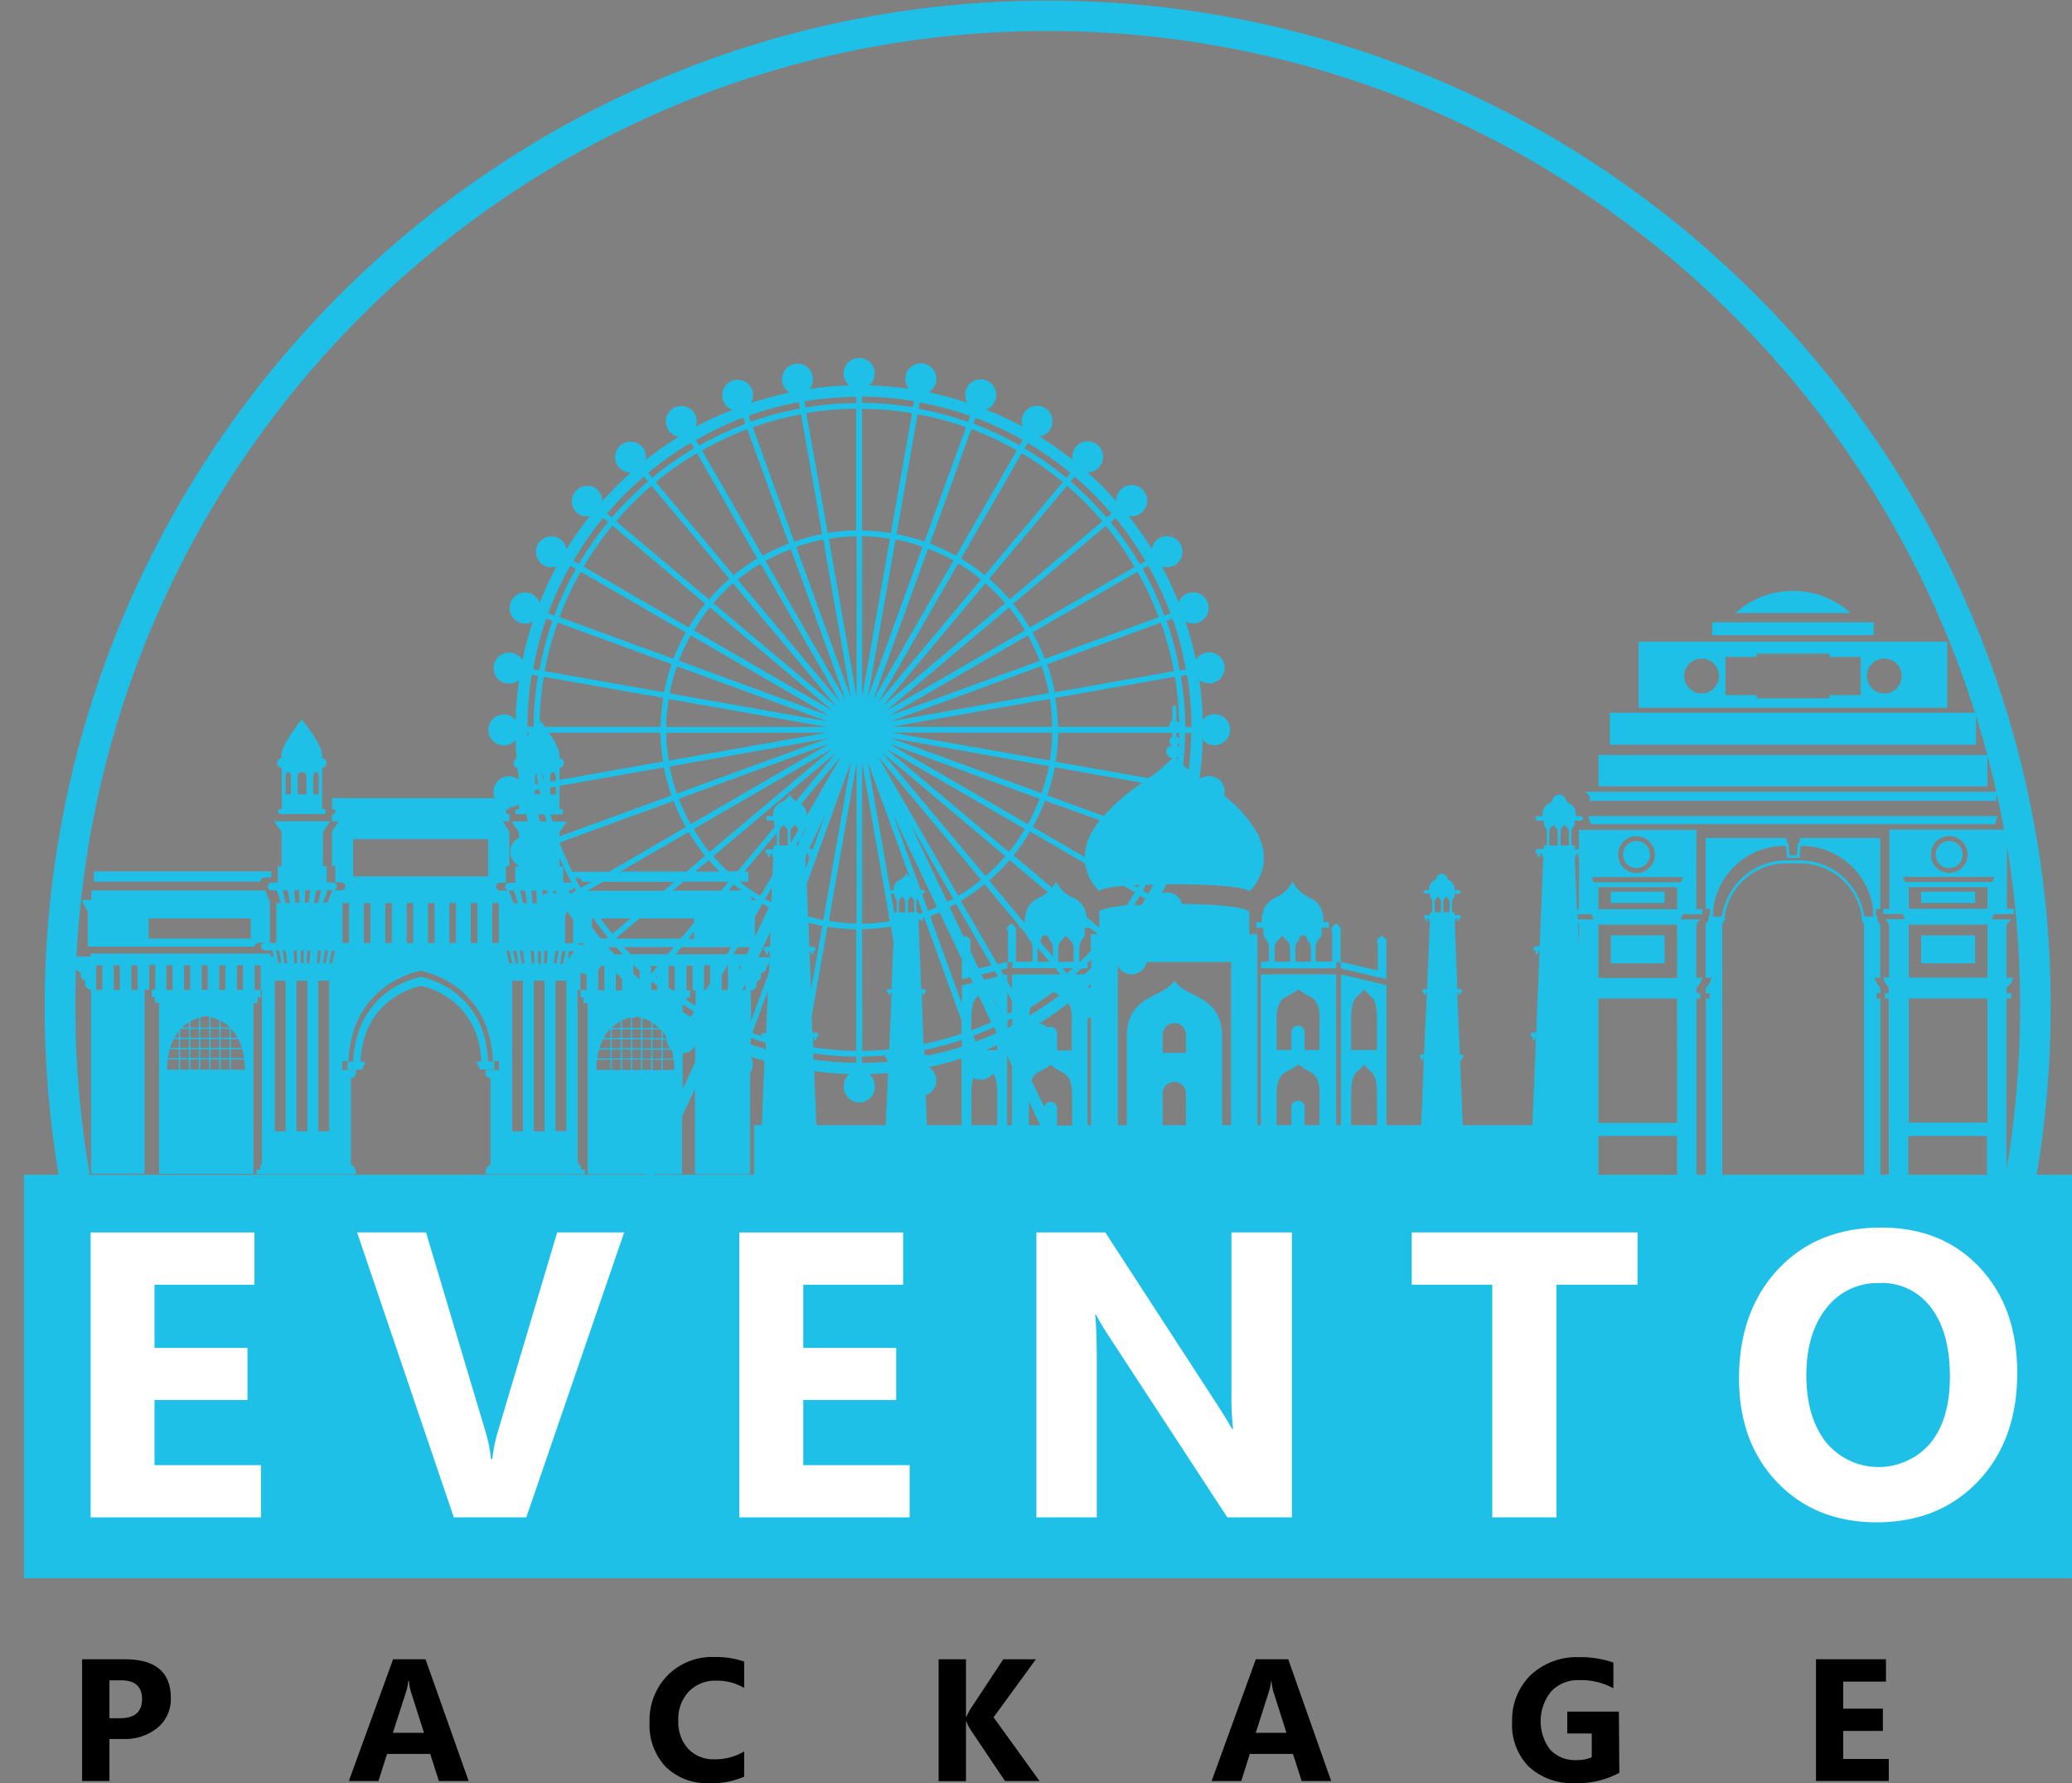<svg width="129" height="111" viewBox="0 0 86 74" fill="none" xmlns="http://www.w3.org/2000/svg"><rect x="0" y="0" width="86" height="74" fill="#808080" stroke="none"/><g clip-path="url(#clip0_2535_16125)"><path d="M85.998 48.752H0.998V65.495H85.998V48.752Z" fill="#1EC0E8"></path><path d="M10.832 62.971H3.762V51.147H10.562V53.316H6.414V55.938H10.271V58.1H6.414V60.804H10.832V62.971Z" fill="white"></path><path d="M25.905 51.147L21.844 62.971H18.836L14.822 51.147H17.683L20.14 59.376C20.261 59.759 20.341 60.154 20.379 60.554H20.43C20.477 60.143 20.561 59.737 20.684 59.342L23.126 51.147H25.905Z" fill="white"></path><path d="M37.755 62.971H30.686V51.147H37.486V53.316H33.341V55.938H37.197V58.1H33.341V60.804H37.755V62.971Z" fill="white"></path><path d="M53.622 62.971H50.941L46.082 55.541C45.868 55.225 45.67 54.898 45.491 54.561H45.458C45.5 54.978 45.522 55.616 45.524 56.473V62.971H43.016V51.147H45.877L50.555 58.344C50.768 58.67 50.964 58.991 51.147 59.309H51.179C51.122 58.77 51.1 58.227 51.114 57.685V51.147H53.622V62.971Z" fill="white"></path><path d="M67.965 53.316H64.602V62.971H61.939V53.316H58.596V51.147H67.968L67.965 53.316Z" fill="white"></path><path d="M77.9 63.177C76.207 63.177 74.831 62.627 73.772 61.525C72.713 60.423 72.181 58.986 72.178 57.212C72.178 55.345 72.718 53.833 73.797 52.677C74.877 51.521 76.307 50.943 78.087 50.943C79.771 50.943 81.132 51.496 82.169 52.601C83.207 53.706 83.726 55.163 83.728 56.972C83.728 58.831 83.189 60.329 82.111 61.466C81.033 62.604 79.629 63.174 77.9 63.177ZM78.014 53.248C77.587 53.232 77.163 53.319 76.777 53.502C76.391 53.685 76.054 53.959 75.795 54.299C75.247 55 74.973 55.928 74.973 57.082C74.973 58.236 75.247 59.162 75.795 59.86C76.059 60.178 76.389 60.434 76.762 60.611C77.135 60.788 77.542 60.88 77.954 60.883C78.366 60.886 78.774 60.798 79.15 60.626C79.525 60.454 79.858 60.202 80.126 59.888C80.664 59.226 80.933 58.307 80.933 57.13C80.933 55.907 80.672 54.953 80.151 54.269C79.905 53.936 79.582 53.669 79.209 53.49C78.837 53.311 78.426 53.226 78.014 53.242V53.248Z" fill="white"></path><path d="M4.543 72.169V73.911H3.408V68.859H5.185C6.454 68.859 7.09 69.396 7.092 70.469C7.099 70.702 7.054 70.934 6.959 71.148C6.864 71.361 6.722 71.55 6.543 71.701C6.13 72.03 5.611 72.197 5.084 72.169H4.543ZM4.543 69.733V71.306H4.99C5.594 71.306 5.896 71.041 5.896 70.512C5.896 69.982 5.594 69.722 4.99 69.733H4.543Z" fill="black"></path><path d="M19.451 73.911H18.215L17.857 72.788H16.064L15.709 73.911H14.48L16.316 68.859H17.661L19.451 73.911ZM17.598 71.912L17.057 70.214C17.013 70.066 16.984 69.914 16.971 69.761H16.943C16.931 69.91 16.903 70.058 16.857 70.201L16.308 71.912H17.598Z" fill="black"></path><path d="M30.887 73.733C30.432 73.928 29.94 74.02 29.445 74C29.111 74.018 28.776 73.966 28.462 73.849C28.149 73.731 27.863 73.549 27.622 73.315C27.397 73.071 27.222 72.785 27.108 72.472C26.994 72.159 26.944 71.827 26.96 71.495C26.945 71.133 27.003 70.773 27.131 70.435C27.26 70.097 27.455 69.789 27.706 69.529C27.959 69.275 28.262 69.076 28.595 68.945C28.929 68.813 29.285 68.752 29.643 68.765C30.066 68.755 30.487 68.819 30.887 68.954V70.049C30.538 69.844 30.139 69.739 29.735 69.746C29.523 69.737 29.312 69.772 29.115 69.85C28.918 69.927 28.739 70.046 28.59 70.196C28.44 70.359 28.324 70.55 28.249 70.758C28.174 70.966 28.141 71.187 28.153 71.408C28.131 71.837 28.279 72.257 28.564 72.577C28.708 72.724 28.881 72.838 29.071 72.913C29.262 72.989 29.466 73.022 29.671 73.012C30.098 73.016 30.518 72.903 30.887 72.686V73.733Z" fill="black"></path><path d="M43.145 73.911H41.713L40.243 71.724C40.193 71.634 40.149 71.542 40.111 71.446H40.094V73.918H38.959V68.859H40.094V71.248H40.111C40.139 71.181 40.185 71.087 40.251 70.965L41.642 68.859H42.995L41.239 71.268L43.145 73.911Z" fill="black"></path><path d="M55.251 73.911H54.025L53.667 72.788H51.875L51.52 73.911H50.291L52.124 68.859H53.469L55.251 73.911ZM53.396 71.912L52.855 70.214C52.813 70.066 52.785 69.914 52.771 69.761H52.756C52.744 69.91 52.714 70.058 52.667 70.201L52.121 71.912H53.396Z" fill="black"></path><path d="M67.212 73.572C66.648 73.874 66.015 74.022 65.376 73.999C64.674 74.038 63.986 73.795 63.462 73.325C63.223 73.081 63.037 72.79 62.916 72.47C62.795 72.15 62.743 71.808 62.761 71.466C62.748 71.107 62.808 70.749 62.939 70.415C63.07 70.08 63.269 69.777 63.523 69.523C63.795 69.269 64.114 69.072 64.463 68.942C64.812 68.814 65.183 68.756 65.554 68.772C66.034 68.764 66.511 68.84 66.965 68.996V70.063C66.528 69.825 66.036 69.708 65.539 69.725C65.326 69.716 65.113 69.753 64.915 69.832C64.717 69.912 64.537 70.032 64.389 70.185C64.109 70.526 63.953 70.952 63.944 71.393C63.936 71.835 64.077 72.266 64.343 72.617C64.482 72.761 64.65 72.874 64.835 72.947C65.021 73.021 65.22 73.054 65.419 73.045C65.641 73.053 65.862 73.013 66.067 72.928V71.94H65.051V71.031H67.194L67.212 73.572Z" fill="black"></path><path d="M78.396 73.911H75.375V68.859H78.279V69.786H76.502V70.909H78.15V71.833H76.502V72.997H78.396V73.911Z" fill="black"></path><path d="M57.189 39.108V40.279L55.65 39.915V40.187L57.542 40.636V39.108C57.545 39.108 57.548 39.108 57.552 39.107C57.555 39.106 57.558 39.104 57.56 39.101C57.563 39.099 57.565 39.096 57.566 39.093C57.567 39.089 57.567 39.086 57.567 39.082C57.567 39.079 57.566 39.076 57.565 39.073C57.564 39.07 57.562 39.067 57.559 39.065C57.557 39.063 57.554 39.061 57.551 39.06C57.548 39.059 57.545 39.059 57.542 39.059C57.546 39.024 57.538 38.989 57.518 38.959C57.498 38.93 57.469 38.909 57.435 38.899C57.401 38.879 57.373 38.849 57.356 38.812C57.338 38.848 57.31 38.878 57.275 38.899C57.241 38.909 57.212 38.93 57.192 38.959C57.172 38.989 57.164 39.024 57.168 39.059C57.165 39.059 57.162 39.059 57.159 39.06C57.156 39.061 57.153 39.063 57.151 39.065C57.148 39.067 57.146 39.07 57.145 39.073C57.144 39.076 57.143 39.079 57.143 39.082C57.14 39.089 57.139 39.096 57.141 39.102C57.143 39.109 57.147 39.115 57.153 39.118C57.159 39.121 57.166 39.122 57.173 39.12C57.18 39.118 57.185 39.114 57.189 39.108Z" fill="#1FC0E8"></path><path d="M52.139 38.272V38.506H52.441V38.817C52.472 38.883 52.511 38.947 52.555 39.005C52.639 39.107 52.68 39.238 52.669 39.369V39.914H52.334V40.187H55.464V39.919L55.639 39.955V38.623C55.646 38.623 55.653 38.621 55.657 38.616C55.662 38.611 55.665 38.605 55.665 38.598C55.665 38.591 55.662 38.585 55.657 38.58C55.653 38.575 55.646 38.572 55.639 38.572C55.642 38.538 55.634 38.503 55.614 38.474C55.595 38.446 55.566 38.425 55.533 38.415C55.533 38.393 55.524 38.372 55.509 38.357C55.494 38.342 55.473 38.333 55.452 38.333C55.43 38.333 55.409 38.342 55.394 38.357C55.379 38.372 55.37 38.393 55.37 38.415C55.337 38.425 55.308 38.446 55.289 38.474C55.269 38.503 55.26 38.538 55.264 38.572C55.257 38.572 55.25 38.575 55.246 38.58C55.241 38.585 55.238 38.591 55.238 38.598C55.238 38.605 55.241 38.611 55.246 38.616C55.25 38.621 55.257 38.623 55.264 38.623H55.294V39.909H54.606V39.364C54.601 39.298 54.609 39.232 54.631 39.169C54.652 39.107 54.686 39.049 54.73 39C54.779 38.942 54.82 38.879 54.855 38.812V38.501H55.157V38.267H54.934C54.934 37.516 54.56 37.353 54.203 37.175C53.966 37.036 53.774 36.83 53.652 36.584C53.528 36.83 53.336 37.035 53.098 37.175C52.74 37.353 52.367 37.516 52.367 38.267L52.139 38.272ZM53.763 39.369C53.759 39.3 53.771 39.231 53.799 39.167C53.828 39.104 53.871 39.048 53.926 39.005C53.922 38.982 53.923 38.958 53.929 38.935C53.935 38.912 53.946 38.89 53.961 38.872C53.976 38.854 53.995 38.839 54.017 38.829C54.038 38.819 54.062 38.814 54.086 38.814C54.109 38.814 54.133 38.819 54.154 38.829C54.176 38.839 54.195 38.854 54.21 38.872C54.226 38.89 54.237 38.912 54.243 38.935C54.249 38.958 54.25 38.982 54.246 39.005C54.3 39.049 54.342 39.104 54.37 39.168C54.398 39.231 54.41 39.3 54.406 39.369V39.914H53.771L53.763 39.369ZM52.903 39.369C52.898 39.3 52.91 39.231 52.938 39.168C52.966 39.104 53.009 39.049 53.063 39.005C53.124 38.95 53.178 38.886 53.223 38.817C53.269 38.886 53.324 38.949 53.385 39.005C53.439 39.049 53.482 39.104 53.51 39.168C53.537 39.231 53.55 39.3 53.545 39.369V39.914H52.903V39.369Z" fill="#1FC0E8"></path><path d="M11.004 36.419H11.258V36.164H3.896V36.587H10.804C10.804 36.562 10.81 36.537 10.821 36.515C10.831 36.492 10.847 36.473 10.866 36.457C10.885 36.441 10.907 36.429 10.931 36.422C10.955 36.416 10.98 36.415 11.004 36.419Z" fill="#1FC0E8"></path><path d="M11.695 31.869V33.572H11.644C11.616 33.572 11.589 33.584 11.569 33.603C11.549 33.624 11.537 33.651 11.537 33.679C11.537 33.708 11.549 33.735 11.569 33.755C11.589 33.775 11.616 33.786 11.644 33.786H13.421C13.449 33.786 13.476 33.775 13.496 33.755C13.517 33.735 13.528 33.708 13.528 33.679C13.528 33.651 13.517 33.624 13.496 33.603C13.476 33.584 13.449 33.572 13.421 33.572H13.37V31.869C13.421 31.863 13.467 31.839 13.501 31.801C13.534 31.764 13.553 31.715 13.553 31.664C13.553 31.613 13.534 31.564 13.501 31.526C13.467 31.489 13.421 31.465 13.37 31.459V31.324C13.37 30.886 12.528 29.857 12.528 29.857C12.528 29.857 11.685 30.876 11.685 31.324V31.459C11.634 31.465 11.588 31.489 11.554 31.526C11.521 31.564 11.502 31.613 11.502 31.664C11.502 31.715 11.521 31.764 11.554 31.801C11.588 31.839 11.634 31.863 11.685 31.869H11.695ZM13 32.215C13 32.116 13.05 32.037 13.114 32.037C13.177 32.037 13.228 32.116 13.228 32.215V32.964H13V32.215ZM12.36 32.215C12.36 32.192 12.365 32.169 12.373 32.147C12.383 32.125 12.396 32.106 12.412 32.089C12.429 32.072 12.448 32.059 12.47 32.05C12.491 32.041 12.514 32.037 12.538 32.037C12.561 32.036 12.585 32.041 12.607 32.05C12.628 32.059 12.648 32.072 12.665 32.088C12.682 32.105 12.695 32.124 12.704 32.146C12.713 32.168 12.718 32.191 12.718 32.215V32.964H12.36V32.215ZM11.852 32.215C11.852 32.116 11.903 32.037 11.964 32.037C12.025 32.037 12.078 32.116 12.078 32.215V32.964H11.852V32.215Z" fill="#1FC0E8"></path><path d="M20.516 44.06H20.262C20.136 40.976 17.47 40.541 17.47 40.541C17.47 40.541 14.794 40.976 14.66 44.06H14.424V44.396H14.97C15.084 44.396 15.056 44.233 15.056 44.233C15.16 44.233 15.147 44.06 15.147 44.06H14.96C15.086 41.315 17.47 40.915 17.47 40.915C17.47 40.915 19.844 41.305 19.981 44.05H19.79C19.79 44.05 19.79 44.223 19.884 44.223C19.884 44.223 19.854 44.386 19.971 44.386H20.516V44.06Z" fill="#1FC0E8"></path><path d="M65.98 33.239H82.856V33.048L83.031 32.857H65.805L65.98 33.048V33.239Z" fill="#1FC0E8"></path><path d="M82.491 31.334H66.346V32.635H82.491V31.334Z" fill="#1FC0E8"></path><path d="M82.017 29.578H66.816V30.905H82.017V29.578Z" fill="#1FC0E8"></path><path d="M77.771 25.824H71.066V26.361H77.771V25.824Z" fill="#1FC0E8"></path><path d="M74.418 24.523C73.536 24.521 72.684 24.848 72.029 25.44H76.809C76.153 24.849 75.301 24.522 74.418 24.523Z" fill="#1FC0E8"></path><path d="M66.035 34.205H82.799L82.916 33.871H65.918L66.035 34.205Z" fill="#1FC0E8"></path><path d="M80.821 26.633H68.012V29.37H80.821V26.633ZM70.629 28.779C70.486 28.78 70.346 28.738 70.226 28.658C70.107 28.579 70.014 28.466 69.959 28.333C69.904 28.201 69.889 28.055 69.916 27.913C69.944 27.773 70.013 27.643 70.114 27.541C70.215 27.44 70.344 27.37 70.484 27.342C70.625 27.314 70.77 27.328 70.903 27.383C71.035 27.438 71.148 27.531 71.228 27.65C71.307 27.77 71.35 27.91 71.35 28.053C71.35 28.246 71.274 28.43 71.139 28.566C71.004 28.702 70.82 28.779 70.629 28.779ZM77.229 28.848H75.934V28.978H72.909V28.848H71.614V27.262H72.909V27.129H75.934V27.262H77.229V28.848ZM78.209 28.779C78.066 28.779 77.926 28.737 77.807 28.657C77.688 28.577 77.595 28.464 77.541 28.331C77.486 28.199 77.472 28.053 77.499 27.912C77.527 27.771 77.596 27.642 77.697 27.54C77.799 27.439 77.927 27.37 78.068 27.342C78.208 27.314 78.354 27.328 78.486 27.383C78.618 27.438 78.731 27.531 78.811 27.65C78.89 27.77 78.933 27.91 78.933 28.053C78.933 28.149 78.914 28.244 78.877 28.332C78.84 28.421 78.787 28.501 78.719 28.569C78.651 28.636 78.571 28.689 78.482 28.725C78.394 28.762 78.299 28.78 78.204 28.779H78.209Z" fill="#1FC0E8"></path><path d="M69.092 38.82H66.856V39.976H69.092V38.82Z" fill="#1FC0E8"></path><path d="M69.092 37.002H66.856V37.473H69.092V37.002Z" fill="#1FC0E8"></path><path d="M67.926 36.028C68.037 36.028 68.146 35.995 68.238 35.933C68.33 35.871 68.402 35.783 68.445 35.68C68.487 35.578 68.498 35.464 68.477 35.355C68.455 35.246 68.401 35.146 68.323 35.067C68.245 34.989 68.144 34.935 68.036 34.913C67.927 34.891 67.814 34.903 67.712 34.945C67.609 34.988 67.521 35.06 67.46 35.152C67.398 35.245 67.365 35.354 67.365 35.465C67.365 35.614 67.424 35.757 67.529 35.863C67.635 35.968 67.778 36.028 67.926 36.028Z" fill="#1FC0E8"></path><path d="M70.414 34.55V34.438H65.532V35.247H65.357V35.089H65.225V34.524C65.222 34.488 65.227 34.452 65.238 34.418C65.249 34.384 65.267 34.353 65.291 34.326C65.317 34.294 65.339 34.26 65.357 34.224V34.056H65.611C65.635 34.056 65.659 34.046 65.676 34.029C65.693 34.012 65.703 33.988 65.703 33.964C65.703 33.94 65.693 33.916 65.676 33.898C65.659 33.881 65.636 33.87 65.611 33.87H65.413C65.426 33.741 65.393 33.611 65.321 33.503C65.249 33.396 65.141 33.316 65.017 33.279C65.017 33.2 64.986 33.123 64.929 33.067C64.873 33.01 64.797 32.979 64.718 32.979C64.638 32.979 64.562 33.01 64.506 33.067C64.45 33.123 64.418 33.2 64.418 33.279C64.294 33.316 64.187 33.396 64.115 33.503C64.042 33.611 64.01 33.741 64.022 33.87H63.824C63.8 33.87 63.776 33.881 63.759 33.898C63.742 33.916 63.733 33.94 63.733 33.964C63.733 33.988 63.742 34.012 63.759 34.029C63.776 34.046 63.8 34.056 63.824 34.056H64.078V34.224C64.095 34.26 64.115 34.294 64.139 34.326C64.162 34.353 64.18 34.384 64.19 34.419C64.201 34.453 64.205 34.489 64.202 34.524V35.079H64.078V35.237H63.824C63.8 35.237 63.776 35.247 63.759 35.264C63.742 35.281 63.733 35.304 63.733 35.329C63.733 35.353 63.742 35.376 63.759 35.394C63.776 35.411 63.8 35.42 63.824 35.42V35.553H63.923V35.42H64.012V35.553H64.058L63.905 39.275H63.738C63.714 39.275 63.69 39.285 63.673 39.302C63.656 39.319 63.646 39.343 63.646 39.367C63.646 39.391 63.656 39.414 63.673 39.432C63.69 39.449 63.714 39.459 63.738 39.459V39.591H63.839V39.459H63.9L63.763 42.847H63.618C63.594 42.847 63.571 42.857 63.554 42.874C63.537 42.892 63.527 42.915 63.527 42.939C63.527 42.963 63.537 42.987 63.554 43.004C63.571 43.021 63.594 43.031 63.618 43.031V43.161H63.72V43.031H63.755L63.606 46.695H60.712L60.603 44.006H60.676V43.907C60.695 43.906 60.712 43.898 60.725 43.885C60.738 43.872 60.745 43.854 60.745 43.835C60.745 43.817 60.738 43.8 60.725 43.787C60.712 43.774 60.694 43.767 60.676 43.767H60.59L60.486 41.187H60.544V41.287H60.62V41.187C60.639 41.187 60.656 41.179 60.669 41.166C60.682 41.152 60.689 41.135 60.689 41.116C60.689 41.098 60.682 41.08 60.669 41.068C60.656 41.055 60.639 41.047 60.62 41.047H60.491L60.377 38.214H60.41V38.114H60.476V38.214H60.554V38.114C60.573 38.114 60.591 38.106 60.604 38.093C60.617 38.079 60.625 38.062 60.626 38.043C60.625 38.025 60.617 38.007 60.604 37.994C60.59 37.981 60.573 37.974 60.554 37.974H60.372V37.86H60.268V37.437C60.266 37.41 60.269 37.382 60.279 37.356C60.288 37.33 60.302 37.307 60.321 37.287C60.34 37.263 60.357 37.237 60.372 37.21V37.081H60.554C60.573 37.081 60.59 37.073 60.604 37.06C60.617 37.048 60.625 37.03 60.626 37.012C60.625 36.993 60.617 36.975 60.604 36.962C60.591 36.949 60.573 36.941 60.554 36.941H60.372C60.381 36.842 60.356 36.744 60.301 36.662C60.246 36.58 60.164 36.52 60.069 36.492C60.069 36.462 60.064 36.432 60.052 36.405C60.041 36.377 60.024 36.352 60.003 36.33C59.981 36.309 59.956 36.292 59.928 36.281C59.901 36.269 59.871 36.263 59.841 36.263C59.811 36.263 59.781 36.269 59.754 36.281C59.726 36.292 59.701 36.309 59.679 36.33C59.658 36.352 59.642 36.377 59.63 36.405C59.618 36.432 59.613 36.462 59.613 36.492C59.518 36.52 59.437 36.58 59.382 36.662C59.328 36.744 59.303 36.843 59.313 36.941H59.161C59.142 36.941 59.125 36.949 59.112 36.962C59.099 36.975 59.092 36.993 59.092 37.012C59.092 37.03 59.099 37.047 59.112 37.06C59.125 37.073 59.143 37.081 59.161 37.081H59.356V37.21C59.369 37.237 59.384 37.263 59.402 37.287C59.437 37.329 59.454 37.383 59.45 37.437V37.86H59.356V37.982H59.171C59.153 37.982 59.135 37.989 59.122 38.002C59.11 38.015 59.102 38.032 59.102 38.051C59.102 38.069 59.109 38.087 59.122 38.1C59.135 38.113 59.153 38.121 59.171 38.122V38.221H59.247V38.114H59.313V38.214H59.349L59.232 41.047H59.102C59.084 41.047 59.066 41.054 59.053 41.067C59.04 41.08 59.032 41.098 59.031 41.116C59.032 41.135 59.04 41.153 59.053 41.166C59.066 41.179 59.084 41.187 59.102 41.187V41.287H59.181V41.187H59.227L59.102 43.767H58.993C58.984 43.766 58.975 43.768 58.966 43.771C58.958 43.774 58.95 43.779 58.943 43.786C58.937 43.792 58.931 43.8 58.928 43.808C58.924 43.817 58.922 43.826 58.922 43.835C58.922 43.854 58.93 43.872 58.943 43.886C58.956 43.899 58.974 43.907 58.993 43.907V44.006H59.069V43.907H59.102L58.988 46.695H57.546V40.884L55.655 40.436V46.695H55.46V40.436H52.335V46.695H52.19V38.771H51.852V37.821C51.852 37.821 51.616 37.536 49.06 37.513C49.039 37.43 49.001 37.352 48.949 37.283C48.897 37.214 48.832 37.157 48.758 37.114C48.676 37.068 48.585 37.04 48.492 37.034C48.398 37.027 48.304 37.041 48.217 37.075C48.286 36.951 48.344 36.821 48.405 36.699H48.745C51.657 36.699 51.862 36.989 51.862 36.989C51.862 36.989 53.035 35.947 52.091 34.415C51.747 33.878 51.311 33.406 50.804 33.02C50.81 33 50.815 32.981 50.819 32.961C50.842 32.838 50.828 32.711 50.78 32.596C50.731 32.48 50.65 32.382 50.546 32.312C50.442 32.243 50.321 32.206 50.196 32.205C50.071 32.205 49.949 32.241 49.844 32.309L49.791 32.271C49.862 31.749 49.906 31.224 49.92 30.697C50.005 30.798 50.119 30.871 50.246 30.905C50.374 30.939 50.508 30.933 50.632 30.887C50.756 30.842 50.862 30.76 50.938 30.652C51.014 30.543 51.054 30.415 51.054 30.282C51.054 30.15 51.014 30.021 50.938 29.913C50.862 29.805 50.756 29.723 50.632 29.677C50.508 29.632 50.374 29.626 50.246 29.66C50.119 29.694 50.005 29.766 49.92 29.867C49.906 29.314 49.86 28.761 49.781 28.212C49.864 28.281 49.963 28.327 50.069 28.347C50.175 28.367 50.284 28.36 50.386 28.326C50.489 28.293 50.581 28.234 50.655 28.155C50.729 28.077 50.782 27.981 50.809 27.876C50.836 27.772 50.837 27.662 50.81 27.557C50.784 27.453 50.732 27.356 50.659 27.277C50.586 27.197 50.495 27.138 50.392 27.103C50.29 27.069 50.181 27.061 50.075 27.079C49.985 27.096 49.899 27.132 49.823 27.185C49.747 27.238 49.684 27.306 49.636 27.385C49.524 26.844 49.38 26.31 49.205 25.786C49.319 25.853 49.45 25.882 49.582 25.871C49.714 25.86 49.838 25.808 49.939 25.722C50.04 25.637 50.112 25.522 50.146 25.394C50.179 25.266 50.172 25.131 50.126 25.007C50.082 24.882 50 24.774 49.892 24.697C49.784 24.621 49.655 24.58 49.523 24.58C49.391 24.58 49.262 24.621 49.154 24.697C49.046 24.774 48.965 24.882 48.92 25.007C48.716 24.488 48.481 23.983 48.217 23.492C48.304 23.526 48.398 23.54 48.492 23.534C48.585 23.527 48.676 23.5 48.758 23.454C48.906 23.368 49.014 23.227 49.058 23.062C49.102 22.897 49.079 22.721 48.994 22.573C48.909 22.425 48.768 22.316 48.604 22.272C48.439 22.227 48.263 22.251 48.116 22.336C48.034 22.384 47.964 22.449 47.911 22.527C47.859 22.606 47.824 22.695 47.811 22.789C47.513 22.31 47.189 21.849 46.839 21.407C46.932 21.428 47.029 21.427 47.122 21.405C47.216 21.383 47.303 21.34 47.377 21.279C47.463 21.21 47.529 21.12 47.571 21.018C47.612 20.916 47.626 20.805 47.613 20.695C47.599 20.586 47.558 20.482 47.493 20.393C47.428 20.304 47.341 20.233 47.241 20.187C47.141 20.141 47.031 20.122 46.922 20.131C46.812 20.14 46.706 20.176 46.615 20.237C46.523 20.299 46.449 20.382 46.399 20.48C46.349 20.579 46.325 20.688 46.328 20.798C45.955 20.374 45.556 19.974 45.133 19.599C45.241 19.601 45.348 19.576 45.444 19.525C45.539 19.474 45.621 19.4 45.68 19.309C45.739 19.218 45.775 19.114 45.783 19.006C45.791 18.898 45.772 18.789 45.727 18.691C45.682 18.592 45.612 18.506 45.526 18.442C45.438 18.377 45.337 18.336 45.229 18.321C45.122 18.307 45.013 18.32 44.912 18.36C44.811 18.399 44.722 18.464 44.653 18.547C44.593 18.622 44.55 18.708 44.527 18.801C44.505 18.894 44.504 18.991 44.524 19.085C44.083 18.734 43.623 18.409 43.145 18.112C43.239 18.099 43.329 18.065 43.407 18.012C43.486 17.959 43.552 17.889 43.6 17.806C43.685 17.658 43.708 17.482 43.663 17.317C43.619 17.152 43.511 17.011 43.364 16.925C43.216 16.84 43.04 16.817 42.876 16.861C42.711 16.906 42.57 17.014 42.485 17.162C42.439 17.244 42.412 17.335 42.406 17.429C42.399 17.523 42.413 17.617 42.447 17.705C41.954 17.439 41.445 17.204 40.924 16.999C41.011 16.967 41.091 16.916 41.157 16.85C41.223 16.784 41.274 16.705 41.307 16.617C41.346 16.515 41.358 16.405 41.342 16.298C41.327 16.19 41.284 16.087 41.219 16C41.153 15.914 41.067 15.844 40.968 15.8C40.869 15.755 40.76 15.736 40.652 15.745C40.544 15.754 40.439 15.79 40.349 15.85C40.258 15.91 40.184 15.992 40.133 16.088C40.083 16.185 40.057 16.293 40.059 16.401C40.061 16.511 40.091 16.617 40.145 16.712C39.622 16.537 39.09 16.393 38.55 16.279C38.664 16.211 38.754 16.11 38.808 15.99C38.863 15.87 38.879 15.735 38.855 15.605C38.831 15.475 38.768 15.356 38.674 15.263C38.581 15.17 38.461 15.108 38.331 15.085C38.201 15.063 38.067 15.081 37.948 15.137C37.828 15.193 37.729 15.285 37.663 15.399C37.597 15.514 37.568 15.646 37.579 15.778C37.59 15.909 37.641 16.035 37.725 16.136C37.179 16.057 36.628 16.011 36.075 15.996C36.177 15.911 36.25 15.796 36.284 15.668C36.319 15.54 36.313 15.404 36.268 15.28C36.222 15.155 36.14 15.047 36.032 14.971C35.923 14.894 35.794 14.854 35.662 14.854C35.529 14.854 35.4 14.894 35.292 14.971C35.183 15.047 35.101 15.155 35.056 15.28C35.01 15.404 35.005 15.54 35.039 15.668C35.073 15.796 35.146 15.911 35.248 15.996C34.696 16.011 34.145 16.057 33.598 16.136C33.656 16.066 33.698 15.985 33.722 15.897C33.745 15.809 33.75 15.717 33.735 15.627C33.72 15.543 33.689 15.464 33.644 15.392C33.598 15.32 33.539 15.258 33.47 15.21C33.401 15.161 33.322 15.127 33.24 15.108C33.157 15.09 33.072 15.088 32.989 15.102C32.905 15.117 32.826 15.148 32.754 15.194C32.683 15.239 32.621 15.299 32.572 15.368C32.524 15.438 32.489 15.516 32.471 15.599C32.453 15.682 32.451 15.768 32.466 15.851C32.482 15.942 32.517 16.028 32.57 16.104C32.622 16.179 32.691 16.243 32.77 16.289C32.231 16.403 31.699 16.547 31.176 16.722C31.241 16.607 31.269 16.475 31.256 16.344C31.244 16.212 31.192 16.088 31.107 15.988C31.021 15.887 30.908 15.815 30.78 15.781C30.653 15.748 30.519 15.754 30.395 15.8C30.272 15.846 30.165 15.928 30.09 16.036C30.015 16.145 29.975 16.273 29.975 16.405C29.975 16.537 30.016 16.666 30.091 16.774C30.166 16.882 30.273 16.964 30.397 17.01C29.876 17.214 29.367 17.449 28.874 17.712C28.907 17.625 28.922 17.532 28.915 17.438C28.909 17.345 28.881 17.254 28.835 17.172C28.75 17.024 28.61 16.916 28.445 16.872C28.28 16.827 28.105 16.85 27.957 16.936C27.809 17.021 27.701 17.162 27.657 17.327C27.613 17.492 27.636 17.669 27.721 17.817C27.768 17.898 27.834 17.969 27.912 18.021C27.99 18.074 28.079 18.109 28.173 18.122C27.695 18.419 27.235 18.744 26.794 19.095C26.816 19.001 26.815 18.904 26.792 18.811C26.77 18.718 26.726 18.631 26.665 18.558C26.555 18.427 26.398 18.345 26.228 18.33C26.058 18.315 25.89 18.369 25.759 18.479C25.628 18.589 25.547 18.746 25.532 18.917C25.517 19.087 25.57 19.257 25.68 19.388C25.743 19.461 25.821 19.518 25.909 19.557C25.997 19.595 26.092 19.613 26.188 19.609C25.766 19.984 25.367 20.384 24.992 20.806C24.997 20.71 24.98 20.614 24.942 20.526C24.904 20.438 24.846 20.359 24.774 20.297C24.642 20.195 24.476 20.148 24.311 20.167C24.146 20.185 23.994 20.266 23.887 20.394C23.78 20.522 23.727 20.686 23.738 20.852C23.749 21.019 23.824 21.175 23.946 21.287C24.02 21.348 24.107 21.391 24.2 21.413C24.292 21.435 24.389 21.435 24.482 21.414C24.133 21.857 23.809 22.318 23.512 22.797C23.498 22.703 23.464 22.614 23.411 22.536C23.358 22.457 23.289 22.392 23.208 22.344C23.134 22.301 23.054 22.274 22.97 22.263C22.886 22.252 22.801 22.258 22.72 22.28C22.638 22.302 22.562 22.34 22.495 22.391C22.428 22.443 22.372 22.507 22.329 22.58C22.287 22.654 22.26 22.735 22.249 22.819C22.238 22.903 22.244 22.988 22.265 23.07C22.287 23.152 22.325 23.228 22.377 23.296C22.428 23.363 22.492 23.419 22.565 23.461C22.647 23.507 22.737 23.535 22.83 23.541C22.923 23.548 23.017 23.534 23.104 23.5C22.841 23.991 22.606 24.497 22.4 25.015C22.355 24.89 22.273 24.782 22.164 24.706C22.056 24.63 21.927 24.589 21.795 24.589C21.662 24.589 21.533 24.63 21.425 24.706C21.317 24.782 21.234 24.889 21.189 25.014C21.143 25.139 21.137 25.274 21.172 25.402C21.206 25.531 21.278 25.645 21.379 25.731C21.481 25.816 21.606 25.868 21.737 25.88C21.869 25.892 22.001 25.862 22.116 25.796C21.941 26.32 21.797 26.854 21.684 27.395C21.617 27.281 21.517 27.191 21.397 27.137C21.277 27.082 21.143 27.065 21.013 27.089C20.883 27.113 20.764 27.177 20.671 27.271C20.579 27.365 20.517 27.485 20.495 27.616C20.472 27.746 20.49 27.88 20.546 28C20.602 28.119 20.693 28.219 20.808 28.285C20.922 28.352 21.053 28.381 21.185 28.37C21.316 28.358 21.441 28.307 21.542 28.223C21.464 28.771 21.416 29.324 21.4 29.878C21.341 29.806 21.266 29.748 21.182 29.709C21.098 29.669 21.006 29.648 20.913 29.648C20.742 29.648 20.579 29.716 20.459 29.837C20.338 29.958 20.27 30.122 20.27 30.293C20.27 30.463 20.338 30.627 20.459 30.748C20.579 30.869 20.742 30.937 20.913 30.937C21.006 30.937 21.098 30.916 21.182 30.877C21.266 30.837 21.341 30.779 21.4 30.708C21.4 30.962 21.423 31.217 21.443 31.487C21.402 31.503 21.367 31.532 21.344 31.57C21.32 31.608 21.311 31.653 21.316 31.697C21.321 31.741 21.34 31.783 21.371 31.815C21.402 31.847 21.442 31.867 21.486 31.874C21.486 31.978 21.507 32.085 21.522 32.192V32.35C21.451 32.294 21.369 32.253 21.282 32.231C21.194 32.21 21.103 32.206 21.014 32.222C20.846 32.253 20.697 32.349 20.599 32.489C20.501 32.629 20.463 32.802 20.491 32.971C20.502 33.023 20.518 33.073 20.54 33.121H13.777V33.582H13.823C13.836 33.583 13.849 33.586 13.861 33.592C13.873 33.598 13.884 33.606 13.893 33.615C13.902 33.626 13.909 33.637 13.913 33.65C13.918 33.662 13.92 33.676 13.919 33.689C13.92 33.703 13.918 33.716 13.913 33.728C13.909 33.741 13.902 33.753 13.893 33.763C13.884 33.773 13.873 33.781 13.861 33.786C13.849 33.792 13.836 33.795 13.823 33.796H13.777V34.091H14.056L13.917 34.295L13.777 34.517V35.94H13.917V36.617H14.171C14.213 36.617 14.255 36.634 14.285 36.665C14.316 36.695 14.333 36.737 14.333 36.78C14.333 36.823 14.316 36.865 14.285 36.895C14.255 36.926 14.213 36.943 14.171 36.943H13.815C13.858 36.943 13.899 36.926 13.93 36.895C13.96 36.865 13.977 36.823 13.977 36.78C13.977 36.737 13.96 36.695 13.93 36.665C13.899 36.634 13.858 36.617 13.815 36.617H13.561V35.95H13.404V34.527L13.713 34.081H11.378L11.688 34.527V35.95H11.53V36.627H11.277C11.233 36.627 11.192 36.645 11.162 36.675C11.131 36.706 11.114 36.747 11.114 36.79C11.114 36.834 11.131 36.875 11.162 36.906C11.192 36.936 11.233 36.953 11.277 36.953H11.487L11.66 37.475H11.487L11.47 37.432V39.133H11.2V37.434L11.172 37.361L11.012 36.956H3.793V37.35H3.389L3.643 37.837V39.285H10.561C10.561 39.194 10.657 39.123 10.777 39.123H11.048C10.929 39.123 10.832 39.194 10.832 39.285C10.832 39.377 10.929 39.446 11.048 39.446H11.302L11.36 39.7H11.239L11.208 39.573H3.763V39.7H2.836L3.125 40.062C3.122 40.132 3.145 40.202 3.189 40.256C3.234 40.311 3.297 40.347 3.366 40.357C3.351 40.389 3.343 40.423 3.343 40.458C3.343 40.493 3.35 40.528 3.366 40.559C3.381 40.59 3.403 40.618 3.43 40.639C3.458 40.661 3.49 40.676 3.524 40.683C3.524 40.683 3.478 41.068 3.778 41.068V48.706H5.999V41.068H6.194V40.049H6.448V41.068H6.301V41.376H6.431V41.61H6.601V48.711H10.52V41.625H10.69V41.391H10.82V41.083H10.566V40.065H10.82V41.083H10.87V48.35H10.802V48.538H10.644V48.726H14.775C14.775 48.35 14.564 48.35 14.564 48.35V44.734C14.767 44.734 14.775 44.581 14.775 44.401H14.209V44.042H14.462C14.605 40.749 17.46 40.286 17.46 40.286C17.46 40.286 20.319 40.749 20.461 44.042H20.715V44.401H20.149C20.149 44.581 20.149 44.734 20.359 44.734V48.35C20.359 48.35 20.149 48.35 20.149 48.726H24.274V48.538H24.116V48.35H23.995V48.161H23.974V41.083H24.091V40.362C24.17 40.401 24.257 40.423 24.345 40.426V41.083H24.091V41.391H24.221V41.625H24.391V48.726H26.792C26.814 48.757 26.843 48.781 26.876 48.798C26.924 48.821 26.98 48.827 27.032 48.814C27.084 48.801 27.131 48.77 27.163 48.726H28.31V46.32L28.848 45.185V48.726H31.133V44.53C31.162 44.487 31.187 44.441 31.206 44.393C31.238 44.305 31.249 44.212 31.241 44.119C31.233 44.026 31.204 43.937 31.158 43.856C31.346 43.917 31.537 43.973 31.729 44.029L31.62 46.695H31.298V48.831H65.532V49.007H66.342V47.145H69.607V49.007H70.414V41.437H70.571V41.223H70.414V40.999L70.571 40.788L70.658 40.574H70.404V38.369L70.561 38.155H69.764L69.853 37.941H70.66V37.73H70.406L70.414 34.55ZM10.408 38.949H6.169V38.114H10.408V38.949ZM4.245 41.083H3.991V40.065H4.245V41.083ZM4.976 41.083H4.722V40.065H4.976V41.083ZM5.707 41.083H5.453V40.065H5.707V41.083ZM9.896 43.12C9.955 43.238 10.004 43.362 10.04 43.489H9.581V43.12H9.896ZM9.581 43.066V42.697H9.601C9.701 42.809 9.787 42.933 9.855 43.066H9.581ZM10.058 43.542C10.091 43.664 10.115 43.787 10.132 43.912H9.581V43.542H10.058ZM7.421 44.39H6.936C6.936 44.248 6.944 44.106 6.961 43.965H7.421V44.39ZM7.421 43.912H6.969C6.985 43.787 7.01 43.664 7.042 43.542H7.421V43.912ZM7.421 43.489H7.063C7.1 43.362 7.149 43.238 7.21 43.12H7.423L7.421 43.489ZM7.421 43.066H7.235C7.289 42.969 7.351 42.876 7.421 42.789V43.066ZM7.842 44.39H7.476V43.97H7.842V44.39ZM7.842 43.912H7.476V43.542H7.842V43.912ZM7.842 43.489H7.476V43.12H7.842V43.489ZM7.842 43.066H7.476V42.725L7.502 42.697H7.842V43.066ZM7.842 42.644H7.555C7.643 42.559 7.739 42.483 7.842 42.417V42.644ZM8.263 44.39H7.898V43.97H8.263V44.39ZM8.263 43.912H7.898V43.542H8.263V43.912ZM8.263 43.489H7.898V43.12H8.263V43.489ZM8.263 43.066H7.898V42.697H8.263V43.066ZM8.263 42.644H7.898V42.389C8.013 42.322 8.136 42.269 8.263 42.231V42.644ZM8.685 44.39H8.317V43.97H8.685V44.39ZM8.685 43.912H8.317V43.542H8.685V43.912ZM8.685 43.489H8.317V43.12H8.685V43.489ZM8.685 43.066H8.317V42.697H8.685V43.066ZM8.685 42.644H8.317V42.214C8.393 42.193 8.471 42.178 8.55 42.17C8.55 42.17 8.603 42.17 8.685 42.191V42.644ZM9.106 44.39H8.738V43.97H9.106V44.39ZM9.106 43.912H8.738V43.542H9.106V43.912ZM9.106 43.489H8.738V43.12H9.106V43.489ZM9.106 43.066H8.738V42.697H9.106V43.066ZM9.106 42.644H8.738V42.214C8.865 42.243 8.989 42.288 9.106 42.346V42.644ZM9.527 44.39H9.159V43.97H9.527V44.39ZM9.527 43.912H9.159V43.542H9.527V43.912ZM9.527 43.489H9.159V43.12H9.527V43.489ZM9.527 43.066H9.159V42.697H9.527V43.066ZM9.527 42.644H9.159V42.361C9.293 42.429 9.417 42.515 9.527 42.616V42.644ZM9.581 44.39V43.97H10.139C10.156 44.111 10.164 44.253 10.165 44.395L9.581 44.39ZM9.835 40.062H10.088V41.08H9.835V40.062ZM9.101 40.062H9.355V41.08H9.101V40.062ZM8.37 40.062H8.624V41.08H8.37V40.062ZM7.639 40.062H7.893V41.08H7.639V40.062ZM6.908 40.062H7.162V41.08H6.908V40.062ZM13.592 36.938H13.797L13.592 37.46H13.409L13.592 36.938ZM13.493 39.438H13.62L13.518 39.963H13.409L13.493 39.438ZM12.668 36.938H12.873L12.817 37.46H12.647L12.668 36.938ZM12.602 39.438V39.963H12.485V39.438H12.602ZM12.411 36.938L12.432 37.46H12.259L12.203 36.938H12.411ZM11.584 39.438L11.672 39.963H11.558L11.457 39.438H11.584ZM11.378 39.846L11.409 39.978H11.378V39.846ZM11.855 46.949H11.406V40.699H11.855V46.949ZM11.81 39.978L11.733 39.453H11.86L11.924 39.978H11.81ZM11.863 37.475L11.733 36.953H11.939L12.038 37.475H11.863ZM12.183 39.453H12.31L12.33 39.978H12.216L12.183 39.453ZM12.757 46.949H12.305V40.699H12.757V46.949ZM12.845 39.978H12.731L12.751 39.453H12.878L12.845 39.978ZM13.122 36.953H13.328L13.198 37.475H13.026L13.122 36.953ZM13.201 39.453H13.328L13.254 39.978H13.155L13.201 39.453ZM13.663 46.949H13.211V40.699H13.663V46.949ZM13.896 39.476L13.856 39.652L13.777 39.978H13.663L13.777 39.453H13.904L13.896 39.476ZM42.808 44.823C42.845 44.737 42.899 44.659 42.967 44.594C43.035 44.529 43.116 44.479 43.204 44.446C43.342 44.373 43.475 44.288 43.6 44.192C43.723 44.288 43.855 44.373 43.993 44.446C44.194 44.546 44.501 44.658 44.501 45.437V46.71H43.871V45.994C43.871 45.958 43.865 45.923 43.851 45.889C43.838 45.856 43.818 45.826 43.793 45.8C43.767 45.775 43.737 45.754 43.704 45.74C43.671 45.727 43.636 45.719 43.6 45.719C43.538 45.722 43.479 45.746 43.432 45.788C43.386 45.829 43.356 45.885 43.346 45.946L42.808 44.823ZM44.823 39.922H44.795V39.377C44.785 39.245 44.826 39.115 44.91 39.013C44.954 38.954 44.992 38.891 45.024 38.825V38.514H45.247L45.564 38.769H45.275V39.459C45.141 39.616 44.981 39.767 44.826 39.914L44.823 39.922ZM44.488 42.32V43.593H43.871V42.886C43.871 42.813 43.843 42.744 43.792 42.692C43.741 42.641 43.672 42.611 43.6 42.611C43.557 42.612 43.515 42.624 43.478 42.644C43.383 42.554 43.264 42.494 43.135 42.473C43.553 42.211 43.957 41.928 44.346 41.625C44.453 41.838 44.503 42.075 44.491 42.313L44.488 42.32ZM36.974 37.081H37.124V37.21C37.138 37.237 37.155 37.263 37.175 37.287C37.193 37.307 37.207 37.331 37.215 37.357C37.224 37.382 37.227 37.41 37.225 37.437V37.86H37.124V37.931L36.974 37.081ZM37.307 37.86V37.437C37.305 37.408 37.31 37.38 37.322 37.354C37.333 37.328 37.351 37.305 37.373 37.287C37.373 37.269 37.38 37.252 37.392 37.24C37.404 37.227 37.421 37.221 37.439 37.221C37.456 37.221 37.473 37.227 37.485 37.24C37.498 37.252 37.505 37.269 37.505 37.287C37.527 37.304 37.545 37.328 37.556 37.354C37.568 37.38 37.573 37.408 37.571 37.437V37.86H37.307ZM48.948 30.73C48.943 30.68 48.919 30.634 48.882 30.6C48.844 30.566 48.795 30.547 48.745 30.547C48.773 30.547 48.8 30.552 48.826 30.562V30.41H48.948C48.948 30.509 48.948 30.616 48.948 30.73ZM48.898 31.532L48.816 31.446C48.853 31.436 48.887 31.418 48.915 31.392C48.898 31.433 48.892 31.479 48.887 31.525L48.898 31.532ZM48.661 30.41V30.565C48.624 30.581 48.592 30.607 48.57 30.641C48.548 30.675 48.536 30.715 48.537 30.756C48.537 30.794 48.547 30.831 48.566 30.863C48.585 30.895 48.613 30.922 48.646 30.939C48.579 30.943 48.516 30.973 48.47 31.023C48.425 31.073 48.402 31.139 48.405 31.207C48.408 31.274 48.438 31.338 48.488 31.383C48.538 31.428 48.604 31.452 48.672 31.448C48.373 31.767 48.04 32.051 47.679 32.296L43.815 31.611C43.879 31.215 43.915 30.814 43.925 30.412L48.661 30.41ZM47.41 32.485C46.82 32.875 46.282 33.337 45.808 33.862L43.462 33.007C43.597 32.627 43.703 32.238 43.78 31.843L47.41 32.485ZM45.024 35.568L42.866 34.318C43.062 33.967 43.232 33.602 43.374 33.226L45.648 34.041C45.562 34.158 45.476 34.277 45.394 34.404C45.166 34.751 45.038 35.153 45.024 35.568ZM43.059 39.372C43.057 39.354 43.057 39.336 43.059 39.319L43.567 39.917H43.059V39.372ZM43.163 39.066C43.183 39.044 43.204 39.026 43.221 39.008C43.217 38.984 43.218 38.96 43.224 38.937C43.23 38.914 43.241 38.893 43.257 38.875C43.272 38.856 43.291 38.842 43.312 38.832C43.334 38.822 43.358 38.816 43.381 38.816C43.405 38.816 43.428 38.822 43.45 38.832C43.471 38.842 43.491 38.856 43.506 38.875C43.521 38.893 43.532 38.914 43.538 38.937C43.544 38.96 43.545 38.984 43.541 39.008C43.596 39.051 43.639 39.106 43.668 39.17C43.696 39.233 43.708 39.303 43.704 39.372V39.708L43.163 39.066ZM44.564 39.372V39.917H43.922V39.372C43.917 39.303 43.93 39.234 43.958 39.17C43.985 39.107 44.028 39.051 44.082 39.008C44.143 38.952 44.198 38.889 44.244 38.819C44.289 38.889 44.343 38.952 44.404 39.008C44.458 39.051 44.5 39.106 44.528 39.169C44.556 39.232 44.568 39.301 44.564 39.37V39.372ZM43.27 37.182C42.912 37.361 42.538 37.523 42.538 38.275H42.5L41.053 36.543C41.357 36.28 41.641 35.995 41.904 35.69L43.49 37.027C43.424 37.087 43.349 37.139 43.27 37.18V37.182ZM41.879 35.359L36.776 31.067L42.538 34.404C42.342 34.738 42.121 35.056 41.879 35.357V35.359ZM36.895 30.858L43.15 33.149C43.013 33.513 42.85 33.866 42.663 34.206L36.895 30.858ZM43.536 31.795C43.462 32.176 43.361 32.551 43.231 32.918L36.974 30.626L43.536 31.795ZM37.017 30.402H43.678C43.672 30.79 43.637 31.177 43.574 31.561L37.017 30.402ZM37.017 30.163L43.574 29.004C43.637 29.387 43.672 29.774 43.678 30.163H37.017ZM36.977 29.931L43.234 27.64C43.363 28.006 43.465 28.381 43.539 28.762L36.977 29.931ZM36.898 29.707L42.665 26.366C42.852 26.707 43.015 27.06 43.153 27.423L36.898 29.707ZM36.779 29.501L41.881 25.208C42.124 25.51 42.344 25.829 42.541 26.163L36.779 29.501ZM41.724 35.535C41.471 35.83 41.197 36.106 40.904 36.36L36.624 31.24L41.724 35.535ZM40.726 36.515C40.425 36.76 40.106 36.981 39.772 37.177L36.51 31.51L36.471 31.428L40.726 36.515ZM40.272 39.451V39.107C40.275 39.108 40.279 39.107 40.282 39.106C40.285 39.105 40.288 39.103 40.29 39.101C40.293 39.098 40.295 39.095 40.296 39.092C40.297 39.089 40.297 39.085 40.297 39.082C40.297 39.078 40.296 39.075 40.295 39.072C40.294 39.069 40.292 39.067 40.289 39.065C40.287 39.062 40.284 39.061 40.281 39.06C40.278 39.059 40.275 39.059 40.272 39.059C40.276 39.024 40.267 38.988 40.248 38.959C40.228 38.929 40.199 38.908 40.165 38.898C40.13 38.878 40.102 38.848 40.084 38.812C40.067 38.848 40.039 38.878 40.005 38.898L39.414 37.646L39.683 37.506L41.157 40.065L40.619 40.192L40.272 39.451ZM39.317 37.434L37.779 34.191L39.571 37.302L39.317 37.434ZM38.891 37.641C38.769 37.697 38.637 37.742 38.517 37.791L38.264 37.073H38.314C38.333 37.073 38.35 37.066 38.363 37.053C38.376 37.04 38.383 37.022 38.383 37.004C38.383 36.986 38.376 36.968 38.363 36.955C38.35 36.941 38.333 36.934 38.314 36.933H38.213L37.06 33.786L38.891 37.641ZM37.875 37.279C37.898 37.297 37.915 37.32 37.927 37.346C37.938 37.372 37.943 37.401 37.941 37.429V37.86H37.687V37.437C37.686 37.408 37.691 37.38 37.702 37.354C37.714 37.328 37.731 37.305 37.753 37.287C37.753 37.269 37.76 37.252 37.773 37.24C37.785 37.227 37.802 37.221 37.819 37.221C37.837 37.221 37.854 37.227 37.866 37.24C37.878 37.252 37.885 37.269 37.885 37.287L37.875 37.279ZM38.033 37.86V37.437C38.029 37.383 38.046 37.329 38.081 37.287L38.297 37.883C38.241 37.903 38.182 37.918 38.124 37.936V37.86H38.033ZM38.258 41.195H38.286V41.294H38.365V41.195C38.384 41.194 38.401 41.187 38.415 41.173C38.428 41.16 38.436 41.142 38.436 41.124C38.436 41.105 38.428 41.088 38.414 41.075C38.401 41.062 38.384 41.055 38.365 41.055H38.238L38.121 38.221H38.157V38.168L38.223 38.147V38.221H38.299V38.114L38.365 38.094L39.909 42.346V42.898C39.392 43.075 38.864 43.218 38.33 43.326L38.258 41.195ZM38.604 38.02C38.736 37.972 38.858 37.921 38.997 37.862L39.924 39.82V40.642L40.274 40.559L40.381 40.785L39.924 40.892V41.656L38.604 38.02ZM40.317 42.313C40.317 41.531 40.498 41.419 40.617 41.32L41.14 42.422C40.868 42.544 40.591 42.662 40.31 42.769L40.317 42.313ZM40.734 40.439L41.295 40.306L41.422 40.528L40.84 40.665L40.734 40.439ZM42.003 41.982L41.81 42.086V41.195L42.003 41.531V41.982ZM43.973 41.307C43.569 41.611 43.15 41.893 42.716 42.152C42.722 42.037 42.741 41.922 42.772 41.811C43.1 41.604 43.419 41.387 43.729 41.159C43.808 41.213 43.889 41.262 43.973 41.307ZM42.003 40.436V41.057L41.81 40.721V40.436L41.665 40.472L41.538 40.25L41.81 40.187V39.914L41.401 40.011L39.878 37.383C40.224 37.179 40.554 36.95 40.866 36.696L42.305 38.417V38.506H42.379L42.607 38.779V38.817C42.642 38.884 42.683 38.947 42.731 39.005C42.776 39.054 42.81 39.112 42.831 39.175C42.853 39.237 42.861 39.303 42.856 39.37V39.914H42.168V38.623C42.175 38.623 42.181 38.621 42.186 38.616C42.191 38.611 42.193 38.605 42.193 38.598C42.193 38.591 42.191 38.585 42.186 38.58C42.181 38.575 42.175 38.572 42.168 38.572C42.171 38.538 42.162 38.503 42.143 38.474C42.123 38.446 42.094 38.425 42.061 38.415C42.061 38.393 42.053 38.372 42.037 38.357C42.022 38.342 42.002 38.333 41.98 38.333C41.959 38.333 41.938 38.342 41.923 38.357C41.907 38.372 41.899 38.393 41.899 38.415C41.865 38.425 41.837 38.446 41.817 38.474C41.798 38.503 41.789 38.538 41.792 38.572C41.785 38.572 41.779 38.575 41.774 38.58C41.77 38.585 41.767 38.591 41.767 38.598C41.767 38.605 41.77 38.611 41.774 38.616C41.779 38.621 41.785 38.623 41.792 38.623H41.84V39.95L42.016 39.914V40.182H43.808L44.019 40.436H42.003ZM44.105 40.182H44.534C44.453 40.255 44.371 40.329 44.28 40.401L44.105 40.182ZM45.628 37.816V38.499L45.102 38.058C45.036 37.485 44.704 37.335 44.384 37.175C44.147 37.036 43.956 36.83 43.833 36.584C43.784 36.674 43.727 36.759 43.663 36.839L42.069 35.497C42.321 35.184 42.55 34.853 42.754 34.506L45.039 35.836C45.103 36.269 45.306 36.669 45.618 36.976C45.618 36.976 45.709 36.846 46.633 36.76L47.103 37.032C46.994 37.213 46.882 37.394 46.768 37.569C45.74 37.674 45.618 37.821 45.618 37.821L45.628 37.816ZM47.065 36.737L47.293 36.724L47.232 36.834L47.065 36.737ZM48.842 30.927C48.867 30.913 48.889 30.894 48.907 30.871C48.925 30.848 48.938 30.822 48.946 30.794C48.946 30.86 48.946 30.927 48.946 30.993C48.914 30.963 48.874 30.942 48.831 30.932L48.842 30.927ZM48.938 30.163C48.947 30.142 48.952 30.119 48.953 30.096C48.953 30.041 48.931 29.988 48.892 29.949C48.853 29.91 48.8 29.888 48.745 29.888C48.773 29.888 48.8 29.893 48.826 29.903V29.368C48.826 29.368 48.826 29.282 48.743 29.282C48.659 29.282 48.661 29.368 48.661 29.368V29.906C48.624 29.921 48.592 29.948 48.57 29.982C48.548 30.016 48.536 30.056 48.537 30.096C48.533 30.118 48.533 30.141 48.537 30.163H43.914C43.905 29.761 43.869 29.36 43.805 28.963L48.766 28.085C48.88 28.772 48.94 29.466 48.946 30.163H48.938ZM43.78 28.729C43.703 28.334 43.597 27.945 43.462 27.566L48.187 25.837C48.419 26.494 48.599 27.168 48.725 27.853L43.78 28.729ZM43.364 27.342C43.222 26.965 43.052 26.6 42.856 26.249L47.212 23.726C47.556 24.331 47.851 24.962 48.095 25.613L43.364 27.342ZM42.736 26.046C42.532 25.699 42.303 25.368 42.051 25.055L45.902 21.819C46.343 22.357 46.742 22.928 47.095 23.528L42.736 26.046ZM41.904 24.875C41.641 24.57 41.357 24.285 41.053 24.021L44.288 20.157C44.815 20.609 45.306 21.102 45.757 21.631L41.904 24.875ZM41.721 25.027L36.624 29.317L40.901 24.205C41.195 24.458 41.469 24.734 41.721 25.03V25.027ZM36.444 29.165L39.769 23.385C40.103 23.581 40.422 23.803 40.723 24.047L36.444 29.165ZM36.238 29.045L38.523 22.771C38.885 22.909 39.237 23.073 39.576 23.26L36.238 29.045ZM36.014 28.963L37.172 22.384C37.552 22.459 37.926 22.561 38.291 22.69L36.014 28.963ZM37.766 36.424C37.708 36.37 37.66 36.307 37.624 36.238C37.575 36.343 37.495 36.432 37.395 36.492C37.301 36.52 37.219 36.58 37.164 36.662C37.109 36.744 37.084 36.842 37.093 36.941H36.954L36.014 31.606L37.766 36.424ZM38.528 43.807C38.522 43.797 38.514 43.788 38.503 43.781C38.493 43.775 38.481 43.772 38.469 43.772H38.36V43.576C38.891 43.467 39.414 43.328 39.929 43.158V43.436C39.467 43.583 38.998 43.705 38.523 43.802L38.528 43.807ZM40.495 43.237L40.404 42.982C40.693 42.873 40.977 42.753 41.257 42.626L41.368 42.865C41.079 42.998 40.787 43.12 40.49 43.232L40.495 43.237ZM41.201 41.414C41.276 41.502 41.327 41.608 41.348 41.722L41.201 41.414ZM41.815 42.359L42.008 42.257V42.555C41.942 42.588 41.879 42.626 41.815 42.659V42.359ZM42.008 43.092V43.117V43.097V43.092ZM44.615 40.441L44.892 40.187H45.146V39.95L45.29 39.805V40.174C45.199 40.263 45.11 40.352 45.016 40.429L44.615 40.441ZM45.138 40.968L45.283 40.828V40.989C45.234 40.984 45.186 40.984 45.138 40.989V40.968ZM47.072 37.564C47.154 37.434 47.235 37.31 47.313 37.17L47.542 37.3C47.494 37.383 47.44 37.465 47.392 37.554L47.072 37.564ZM47.661 37.096L47.433 36.963C47.478 36.885 47.519 36.803 47.562 36.721H47.867C47.793 36.841 47.727 36.963 47.656 37.096H47.661ZM49.108 31.749C49.157 31.306 49.184 30.861 49.187 30.415H49.441C49.435 30.93 49.401 31.444 49.339 31.955C49.261 31.876 49.182 31.808 49.103 31.749H49.108ZM49.451 30.175H49.197C49.192 29.466 49.131 28.757 49.014 28.057L49.268 28.011C49.386 28.723 49.448 29.442 49.456 30.163L49.451 30.175ZM49.22 27.78L48.966 27.823C48.838 27.124 48.655 26.437 48.418 25.768L48.672 25.679C48.907 26.36 49.089 27.058 49.215 27.767L49.22 27.78ZM48.58 25.455L48.326 25.547C48.077 24.876 47.776 24.225 47.425 23.601L47.654 23.472C48.012 24.103 48.32 24.762 48.575 25.442L48.58 25.455ZM47.542 23.283L47.313 23.416C46.954 22.803 46.547 22.22 46.097 21.672L46.301 21.503C46.758 22.059 47.172 22.65 47.537 23.27L47.542 23.283ZM44.61 19.782C45.156 20.252 45.665 20.762 46.133 21.31L45.93 21.48C45.471 20.941 44.97 20.439 44.432 19.978L44.61 19.782ZM42.655 18.382C43.279 18.749 43.874 19.166 44.432 19.627L44.262 19.831C43.717 19.378 43.136 18.97 42.526 18.611L42.655 18.382ZM44.11 20.011L40.876 23.869C40.564 23.615 40.234 23.386 39.888 23.181L42.407 18.807C43.004 19.161 43.574 19.561 44.11 20.004V20.011ZM40.49 17.341C41.166 17.592 41.822 17.898 42.45 18.255L42.318 18.484C41.703 18.133 41.061 17.83 40.398 17.58L40.49 17.341ZM42.201 18.698L39.685 23.067C39.335 22.87 38.971 22.7 38.596 22.558L40.317 17.804C40.968 18.049 41.597 18.345 42.201 18.69V18.698ZM38.172 16.699C38.884 16.83 39.584 17.017 40.267 17.259L40.175 17.514C39.508 17.275 38.823 17.091 38.127 16.964L38.172 16.699ZM40.096 17.73L38.373 22.476C37.994 22.343 37.606 22.238 37.213 22.16L38.086 17.19C38.769 17.315 39.441 17.493 40.096 17.723V17.73ZM35.781 16.457C36.505 16.463 37.227 16.526 37.941 16.645L37.895 16.9C37.197 16.783 36.489 16.722 35.781 16.717V16.457ZM35.781 16.966C36.476 16.972 37.169 17.032 37.855 17.147L36.979 22.122C36.583 22.057 36.182 22.02 35.781 22.013V16.966ZM35.781 22.249C36.169 22.258 36.556 22.294 36.938 22.356L35.781 28.933V22.249ZM35.781 31.642L36.898 38.007C36.883 38.02 36.874 38.039 36.873 38.058C36.873 38.072 36.878 38.085 36.886 38.096C36.894 38.107 36.905 38.115 36.918 38.119L36.938 38.229C36.556 38.292 36.169 38.327 35.781 38.336V31.642ZM35.781 38.562C36.182 38.556 36.583 38.519 36.979 38.453L37.083 39.046L37.002 41.052H36.873C36.854 41.052 36.837 41.06 36.824 41.073C36.811 41.086 36.804 41.103 36.804 41.121C36.804 41.14 36.811 41.157 36.824 41.171C36.837 41.184 36.854 41.192 36.873 41.193V41.292H36.949V41.193H37.007L36.911 43.55C36.542 43.586 36.169 43.606 35.791 43.609L35.781 38.562ZM35.781 43.846C36.108 43.846 36.433 43.828 36.753 43.802C36.744 43.813 36.739 43.826 36.738 43.84C36.738 43.859 36.745 43.877 36.758 43.89C36.771 43.903 36.788 43.911 36.806 43.912V44.011H36.88V44.057C36.517 44.09 36.152 44.108 35.781 44.11V43.846ZM35.545 16.472V16.727C34.837 16.732 34.131 16.794 33.433 16.91L33.387 16.656C34.1 16.538 34.822 16.476 35.545 16.472ZM24.832 40.24C24.881 40.193 24.921 40.138 24.952 40.077H25.086V41.096H24.832V40.24ZM30.818 41.083L30.945 40.816V41.083H30.818ZM30.214 40.065V41.083H29.96V40.459L30.181 40.077L30.214 40.065ZM29.221 41.083V40.065H29.475V40.788L29.313 41.07L29.221 41.083ZM27.081 41.083L27.028 41.04V40.803L27.076 40.744L27.29 40.912V41.083H27.081ZM22.713 37.06C22.671 37.074 22.63 37.092 22.591 37.114C22.562 37.131 22.535 37.151 22.509 37.172V36.953H22.718L22.713 37.06ZM22.205 32.783L22.375 32.755C22.388 32.823 22.405 32.895 22.418 32.963H22.205V32.783ZM23.22 31.459V31.324C23.22 31.1 22.997 30.718 22.781 30.402H27.411C27.418 30.804 27.455 31.205 27.521 31.601L23.22 32.365V31.871C23.271 31.866 23.317 31.841 23.351 31.804C23.384 31.766 23.403 31.717 23.403 31.666C23.403 31.616 23.384 31.567 23.351 31.529C23.317 31.491 23.271 31.467 23.22 31.461V31.459ZM22.555 32.222V32.462C22.535 32.34 22.52 32.207 22.502 32.095C22.531 32.128 22.547 32.171 22.548 32.215L22.555 32.222ZM22.84 32.222C22.84 32.123 22.89 32.044 22.954 32.044C23.017 32.044 23.066 32.123 23.066 32.222V32.398L22.84 32.436V32.222ZM22.84 32.678L23.066 32.638V32.971H22.84V32.678ZM23.268 33.794C23.283 33.794 23.297 33.791 23.31 33.786C23.323 33.781 23.335 33.773 23.346 33.763C23.356 33.753 23.364 33.741 23.369 33.728C23.375 33.715 23.378 33.701 23.378 33.687C23.378 33.672 23.375 33.658 23.369 33.645C23.364 33.632 23.356 33.62 23.346 33.61C23.335 33.6 23.323 33.592 23.31 33.587C23.297 33.582 23.283 33.579 23.268 33.58H23.22V32.612L27.556 31.848C27.633 32.243 27.738 32.632 27.871 33.012L23.22 34.71V34.539L23.53 34.094H22.931C22.903 33.997 22.872 33.898 22.847 33.799L23.268 33.794ZM32.011 37.442L31.757 37.31L32.042 36.813L32.016 37.429L32.011 37.442ZM30.897 36.169L32.24 34.565V35.087H32.105V35.245H31.864C31.84 35.245 31.817 35.254 31.799 35.272C31.782 35.289 31.773 35.312 31.773 35.336C31.773 35.361 31.782 35.384 31.799 35.401C31.817 35.418 31.84 35.428 31.864 35.428V35.56H31.965V35.428H32.054V35.56H32.097L32.067 36.304L31.559 37.185C31.257 37.005 30.967 36.805 30.691 36.587H31.059V36.169H30.897ZM33.286 34.751V34.654L33.539 34.198L33.286 34.751ZM33.141 34.43L32.813 35V34.524C32.811 34.487 32.817 34.449 32.832 34.414C32.847 34.38 32.87 34.349 32.9 34.326C32.933 34.296 32.962 34.261 32.986 34.224C33.011 34.261 33.04 34.295 33.072 34.326C33.103 34.352 33.128 34.385 33.143 34.422L33.141 34.43ZM32.519 34.231C32.545 34.269 32.575 34.303 32.608 34.333C32.637 34.357 32.66 34.388 32.675 34.422C32.69 34.457 32.696 34.494 32.694 34.532V35.087H32.346V34.524C32.343 34.48 32.353 34.436 32.374 34.397L32.435 34.326C32.468 34.295 32.497 34.261 32.522 34.224L32.519 34.231ZM29.422 35.695C29.561 35.858 29.711 36.016 29.864 36.169H28.848L29.422 35.695ZM28.493 36.169H25.749L28.584 34.527C28.788 34.873 29.016 35.204 29.267 35.517L28.493 36.169ZM28.785 34.41L34.55 31.072L29.447 35.364C29.205 35.06 28.985 34.738 28.787 34.402L28.785 34.41ZM28.663 34.206C28.476 33.866 28.313 33.513 28.175 33.149L34.43 30.858L28.663 34.206ZM28.094 32.933C27.965 32.567 27.863 32.191 27.79 31.81L34.349 30.649L28.094 32.933ZM28.457 34.331L25.274 36.177H23.751C23.558 35.782 23.38 35.38 23.225 34.967L27.957 33.238C28.099 33.609 28.267 33.969 28.46 34.315L28.457 34.331ZM23.964 36.434C24.009 36.431 24.054 36.446 24.088 36.476C24.123 36.506 24.144 36.549 24.147 36.594H24.55L24.101 36.849C24.023 36.711 23.949 36.569 23.875 36.429L23.964 36.434ZM24.38 36.968L25.023 36.594H27.995L27.551 36.968H24.38ZM26.178 38.114L25.416 38.756C25.244 38.547 25.081 38.333 24.924 38.114H26.178ZM28.366 36.587H30.242L29.93 36.961H27.922L28.366 36.587ZM30.453 36.704C30.562 36.795 30.676 36.877 30.793 36.958H30.239L30.453 36.704ZM31.179 37.213C31.252 37.261 31.323 37.31 31.399 37.355H31.179V37.213ZM31.641 37.506C31.729 37.554 31.821 37.6 31.912 37.646L31.333 38.878V38.051L31.641 37.506ZM33.039 35.077L33.164 34.86V35.005L33.131 35.077H33.039ZM33.425 35.555H33.463V35.466L33.484 35.423H33.552V35.555H33.618L33.438 36.049L33.425 35.555ZM33.654 35.418H33.674L33.659 35.461V35.423L33.654 35.418ZM33.727 35.273C33.719 35.261 33.708 35.252 33.695 35.245C33.682 35.238 33.668 35.235 33.654 35.235H33.578L34.268 33.778L33.727 35.273ZM33.473 33.867C33.486 33.772 33.472 33.675 33.432 33.588C33.392 33.5 33.328 33.426 33.248 33.373L34.877 31.428L34.839 31.507L33.473 33.867ZM33.034 33.254C32.927 33.177 32.84 33.076 32.78 32.958C32.714 33.092 32.609 33.202 32.481 33.277C32.357 33.314 32.249 33.393 32.177 33.501C32.105 33.608 32.072 33.738 32.085 33.867H31.887C31.862 33.868 31.839 33.878 31.822 33.896C31.805 33.913 31.795 33.937 31.795 33.962C31.795 33.986 31.805 34.009 31.822 34.026C31.839 34.044 31.863 34.053 31.887 34.053H32.128V34.221C32.142 34.246 32.157 34.27 32.174 34.292L30.613 36.159H30.214C30 35.962 29.796 35.752 29.605 35.532L34.705 31.24L33.034 33.254ZM28.8 26.16C28.998 25.827 29.22 25.508 29.462 25.206L34.565 29.498L28.8 26.16ZM34.433 29.712L28.178 27.421C28.316 27.057 28.479 26.704 28.665 26.364L34.433 29.712ZM34.352 29.936L27.792 28.775C27.866 28.394 27.968 28.018 28.097 27.652L34.352 29.936ZM34.314 30.168H27.65C27.657 29.78 27.693 29.392 27.757 29.009L34.314 30.168ZM34.314 30.407L27.757 31.566C27.693 31.183 27.657 30.795 27.65 30.407H34.314ZM23.223 35.95V35.586C23.378 35.95 23.55 36.304 23.73 36.653C23.703 36.637 23.671 36.628 23.639 36.627H23.416L23.375 36.543V35.95H23.223ZM23.644 36.953C23.686 36.954 23.726 36.94 23.759 36.914C23.791 36.888 23.814 36.852 23.822 36.811C23.847 36.859 23.873 36.91 23.901 36.958L23.672 37.091C23.647 37.045 23.624 36.996 23.599 36.953H23.644ZM23.791 37.294L23.84 37.266L23.812 37.333C23.817 37.32 23.797 37.307 23.791 37.294ZM24.934 38.949C24.807 38.791 24.68 38.629 24.563 38.466V38.114H24.632C24.823 38.388 25.023 38.652 25.233 38.909L25.18 38.952L24.934 38.949ZM25.571 38.931L26.546 38.112H28.805V38.297L28.257 38.949H25.594L25.571 38.931ZM28.805 38.677V38.959H28.566L28.805 38.677ZM27.972 39.303L27.719 39.599H26.168C26.071 39.502 25.977 39.403 25.883 39.303H27.972ZM26.287 40.406V40.08H26.328L26.548 40.286V40.64C26.459 40.559 26.371 40.482 26.287 40.406ZM27.018 40.08H27.272V40.123L27.041 40.406L27.018 40.385V40.08ZM28.011 41.098H27.896L27.749 40.989V40.093H28.003L28.011 41.098ZM27.279 40.625L27.218 40.576L27.279 40.505V40.625ZM28.295 39.308H30.354L30.183 39.604H28.046L28.295 39.308ZM30.628 39.308H31.135L30.996 39.604H30.442L30.628 39.308ZM31.983 38.646L31.958 39.291H31.788C31.764 39.291 31.74 39.3 31.723 39.317C31.706 39.335 31.696 39.358 31.696 39.382C31.696 39.407 31.706 39.43 31.723 39.447C31.74 39.464 31.764 39.474 31.788 39.474H31.775V39.606H31.874V39.474H31.95V39.728H31.478L31.983 38.646ZM33.598 39.474H33.659V39.606H33.76V39.474C33.785 39.474 33.808 39.464 33.825 39.447C33.842 39.43 33.852 39.407 33.852 39.382C33.852 39.358 33.842 39.335 33.825 39.317C33.808 39.3 33.785 39.291 33.76 39.291H33.593L33.552 38.292C33.742 38.343 33.935 38.389 34.131 38.427L33.664 41.073L33.598 39.474ZM33.539 38.04L33.484 36.686L35.324 31.614L34.169 38.193C33.943 38.137 33.732 38.086 33.527 38.025L33.539 38.04ZM35.103 29.063L31.773 23.278C32.111 23.09 32.464 22.926 32.826 22.789L35.103 29.063ZM33.047 22.698C33.413 22.568 33.788 22.466 34.169 22.392L35.324 28.971L33.047 22.698ZM34.898 29.172L30.618 24.055C30.918 23.811 31.237 23.59 31.57 23.393L34.898 29.172ZM34.717 29.325L29.605 25.03C29.858 24.735 30.132 24.46 30.425 24.205L34.717 29.325ZM29.424 24.875L25.571 21.631C26.021 21.101 26.513 20.608 27.041 20.157L30.275 24.021C29.971 24.285 29.687 24.57 29.424 24.875ZM29.27 25.053C29.017 25.365 28.788 25.696 28.584 26.043L24.223 23.517C24.576 22.918 24.975 22.347 25.416 21.809L29.27 25.053ZM28.46 26.247C28.265 26.598 28.095 26.963 27.952 27.339L23.22 25.61C23.464 24.959 23.758 24.328 24.101 23.724L28.46 26.247ZM27.878 27.566C27.746 27.945 27.641 28.334 27.564 28.729L22.608 27.853C22.734 27.168 22.914 26.494 23.147 25.837L27.878 27.566ZM27.528 28.963C27.462 29.36 27.426 29.761 27.419 30.163H22.621C22.512 30.018 22.423 29.908 22.395 29.87C22.413 29.273 22.471 28.677 22.568 28.088L27.528 28.963ZM22.334 32.528L22.205 32.551V32.222C22.205 32.197 22.211 32.171 22.223 32.148C22.234 32.124 22.25 32.104 22.271 32.088C22.294 32.228 22.294 32.375 22.329 32.513L22.334 32.528ZM22.608 33.801C22.634 33.9 22.664 34 22.692 34.096H22.418C22.39 34 22.362 33.9 22.337 33.801H22.608ZM22.256 36.968L22.279 37.49H22.106L22.05 36.968H22.256ZM22.449 39.469V39.993H22.334V39.469H22.449ZM22.974 36.968H23.055C23.076 37.007 23.096 37.05 23.116 37.091C23.063 37.072 23.008 37.059 22.951 37.053L22.974 36.968ZM23.34 39.469H23.466L23.365 39.993H23.251L23.34 39.469ZM23.454 39.145V38.01C23.492 37.943 23.519 37.87 23.532 37.793C23.611 37.921 23.698 38.048 23.786 38.168V39.133L23.454 39.145ZM24.215 39.145C24.25 39.146 24.285 39.154 24.317 39.168C24.235 39.174 24.156 39.196 24.083 39.234C24.061 39.205 24.031 39.182 23.998 39.167C23.964 39.151 23.927 39.144 23.89 39.145H24.215ZM25.231 39.308H25.584C25.672 39.408 25.761 39.507 25.855 39.604H25.495C25.396 39.492 25.307 39.387 25.221 39.293L25.231 39.308ZM25.563 40.367C25.65 40.454 25.738 40.536 25.817 40.622V41.101H25.563V40.367ZM27.96 43.932H27.505V43.563H27.868L27.889 43.581C27.917 43.694 27.937 43.809 27.95 43.924L27.96 43.932ZM27.665 43.087H27.505V42.809C27.566 42.882 27.62 42.96 27.665 43.044V43.087ZM27.665 43.14C27.676 43.276 27.729 43.406 27.818 43.509H27.505V43.14H27.665ZM27.084 43.932V43.563H27.452V43.932H27.084ZM27.452 43.986V44.411H27.084V43.97L27.452 43.986ZM27.084 43.509V43.14H27.452V43.509H27.084ZM27.084 43.087V42.718H27.427L27.452 42.746V43.087H27.084ZM27.084 42.664V42.443C27.188 42.508 27.285 42.584 27.373 42.669L27.084 42.664ZM26.665 43.087V42.718H27.031V43.087H26.665ZM27.031 43.14V43.509H26.665V43.14H27.031ZM26.665 42.664V42.249C26.793 42.287 26.916 42.34 27.031 42.407V42.662L26.665 42.664ZM26.665 43.563H27.031V43.932H26.665V43.563ZM27.505 44.411V43.97H27.965C27.984 44.111 27.993 44.253 27.993 44.395L27.505 44.411ZM28.328 41.679C28.485 41.781 28.643 41.88 28.802 41.977L28.673 42.203C28.556 42.135 28.442 42.063 28.328 41.992V41.679ZM28.495 41.508V41.404H28.64V41.096H28.493V40.077H28.747V41.096H28.871V41.735L28.495 41.508ZM30.673 40.09H30.762L30.673 40.276V40.09ZM31.156 41.108C31.445 41.108 31.41 40.724 31.41 40.724C31.444 40.717 31.476 40.702 31.503 40.68C31.531 40.659 31.553 40.631 31.568 40.6C31.583 40.568 31.59 40.533 31.59 40.498C31.589 40.464 31.58 40.429 31.564 40.398C31.636 40.39 31.702 40.356 31.75 40.301C31.797 40.246 31.821 40.175 31.818 40.103L31.938 39.953L31.922 40.324L31.176 42.379L31.156 41.108ZM31.872 41.108L31.8 42.875H31.686C31.662 42.875 31.639 42.885 31.622 42.902C31.605 42.919 31.595 42.943 31.595 42.967C31.594 42.976 31.594 42.986 31.595 42.995L31.224 42.87L31.872 41.108ZM33.758 43.716C34.346 43.799 34.94 43.844 35.535 43.851V44.105C34.94 44.1 34.346 44.056 33.758 43.973V43.716ZM33.758 43.474L33.74 43.041H33.776V43.171H33.877V43.041C33.901 43.041 33.925 43.031 33.942 43.014C33.959 42.997 33.968 42.974 33.968 42.949C33.968 42.925 33.959 42.902 33.942 42.885C33.925 42.867 33.901 42.858 33.877 42.858H33.717L33.689 42.175L34.344 38.458C34.739 38.524 35.139 38.561 35.54 38.567V43.614C34.94 43.604 34.341 43.553 33.748 43.461L33.758 43.474ZM34.4 38.224L35.555 31.647V38.331C35.164 38.319 34.775 38.28 34.39 38.214L34.4 38.224ZM34.4 22.361C34.782 22.299 35.168 22.263 35.555 22.255V28.938L34.4 22.361ZM34.359 22.127L33.463 17.142C34.148 17.027 34.841 16.967 35.535 16.961V22.008C35.137 22.016 34.741 22.053 34.349 22.117L34.359 22.127ZM34.126 22.163C33.732 22.24 33.344 22.346 32.966 22.479L31.242 17.733C31.896 17.5 32.568 17.32 33.25 17.193L34.126 22.163ZM33.164 16.699L33.209 16.953C32.513 17.082 31.828 17.265 31.161 17.503L31.072 17.249C31.75 17.009 32.446 16.822 33.154 16.689L33.164 16.699ZM32.742 22.555C32.367 22.698 32.002 22.868 31.651 23.064L29.138 18.695C29.74 18.349 30.369 18.053 31.019 17.809L32.742 22.555ZM30.849 17.335L30.937 17.59C30.275 17.841 29.634 18.143 29.018 18.494L28.886 18.265C29.512 17.903 30.164 17.591 30.838 17.333L30.849 17.335ZM28.932 18.81L31.432 23.181C31.087 23.386 30.757 23.615 30.445 23.869L27.218 20.004C27.754 19.561 28.324 19.161 28.922 18.807L28.932 18.81ZM28.678 18.377L28.808 18.606C28.198 18.966 27.618 19.373 27.071 19.823L26.904 19.622C27.46 19.16 28.051 18.743 28.673 18.374L28.678 18.377ZM26.724 19.777L26.894 19.981C26.356 20.442 25.854 20.944 25.393 21.483L25.193 21.312C25.661 20.764 26.172 20.252 26.718 19.782L26.724 19.777ZM25.038 21.493L25.238 21.661C24.789 22.211 24.383 22.794 24.023 23.405L23.797 23.273C24.161 22.647 24.575 22.051 25.033 21.491L25.038 21.493ZM23.677 23.479L23.906 23.609C23.556 24.227 23.255 24.872 23.005 25.537L22.751 25.445C23.005 24.765 23.313 24.107 23.672 23.477L23.677 23.479ZM22.677 25.669L22.931 25.758C22.696 26.428 22.513 27.115 22.383 27.813L22.129 27.767C22.254 27.053 22.436 26.351 22.672 25.666L22.677 25.669ZM22.075 28.001L22.329 28.047C22.213 28.747 22.151 29.455 22.144 30.165H21.89C21.893 29.439 21.953 28.715 22.07 27.998L22.075 28.001ZM21.982 30.405L21.89 30.54C21.89 30.494 21.89 30.45 21.89 30.405H21.982ZM14.488 39.133H14.216V37.478H14.488V39.133ZM15.376 39.133H15.102V37.478H15.376V39.133ZM16.265 39.133H15.991V37.478H16.265V39.133ZM17.151 39.133H16.879V37.478H17.151V39.133ZM18.039 39.133H17.765V37.478H18.039V39.133ZM18.928 39.133H18.654V37.478H18.928V39.133ZM19.814 39.133H19.542V37.478H19.814V39.133ZM20.263 36.37H14.658V34.825H20.263V36.37ZM20.702 39.133H20.43V37.478H20.702V39.133ZM20.596 36.793C20.596 36.749 20.614 36.708 20.645 36.677C20.676 36.647 20.717 36.63 20.761 36.63H20.999V35.95H21.141V34.527L21.002 34.305L20.867 34.081H21.141V33.786H21.096C21.082 33.785 21.069 33.782 21.057 33.776C21.045 33.77 21.034 33.762 21.025 33.752C21.016 33.742 21.009 33.731 21.005 33.718C21 33.706 20.998 33.692 20.999 33.679C20.998 33.666 21 33.652 21.005 33.639C21.009 33.627 21.016 33.615 21.025 33.605C21.034 33.595 21.045 33.587 21.057 33.582C21.069 33.576 21.082 33.573 21.096 33.572H21.141V33.493C21.182 33.497 21.223 33.497 21.263 33.493C21.363 33.474 21.457 33.431 21.537 33.368V33.58H21.486C21.458 33.58 21.431 33.591 21.411 33.611C21.391 33.631 21.38 33.658 21.38 33.687C21.38 33.715 21.391 33.742 21.411 33.762C21.431 33.782 21.458 33.794 21.486 33.794H21.844L21.921 34.089H21.228L21.537 34.534V34.769C21.429 34.822 21.338 34.904 21.274 35.006C21.21 35.109 21.176 35.227 21.176 35.348C21.176 35.469 21.21 35.587 21.274 35.69C21.338 35.792 21.429 35.874 21.537 35.927V35.958H21.38V36.635H21.126C21.105 36.635 21.084 36.639 21.064 36.647C21.044 36.656 21.026 36.667 21.011 36.683C20.996 36.698 20.984 36.716 20.976 36.736C20.968 36.755 20.964 36.776 20.964 36.798C20.964 36.819 20.968 36.84 20.976 36.86C20.984 36.88 20.996 36.898 21.011 36.913C21.026 36.928 21.044 36.94 21.064 36.948C21.084 36.957 21.105 36.961 21.126 36.961H20.771C20.748 36.962 20.725 36.959 20.703 36.951C20.682 36.943 20.662 36.93 20.645 36.914C20.629 36.898 20.616 36.879 20.607 36.858C20.599 36.836 20.595 36.813 20.596 36.79V36.793ZM21.426 39.456L21.514 39.98H21.398L21.299 39.456H21.426ZM21.118 36.956H21.327L21.499 37.478H21.327L21.118 36.956ZM21.141 39.98L21.063 39.655L21.019 39.479V39.456H21.146L21.261 39.98H21.146H21.141ZM21.705 46.952H21.253V40.699H21.705V46.952ZM21.657 39.98L21.583 39.456H21.71L21.771 39.98H21.657ZM21.712 37.478L21.583 36.956H21.786L21.883 37.478H21.712ZM22.032 39.456H22.159L22.18 39.98H22.063L22.032 39.456ZM22.606 46.952H22.154V40.699H22.606V46.952ZM22.695 39.98H22.581L22.601 39.456H22.728L22.695 39.98ZM23.05 39.456H23.177L23.101 39.98H22.987L23.05 39.456ZM23.505 41.086V46.942H23.055V40.699H23.505V41.086ZM23.532 39.98H23.502L23.532 39.848V39.98ZM23.682 39.726H23.563L23.621 39.471H23.817C23.791 39.514 23.77 39.559 23.756 39.606H23.705L23.682 39.726ZM25.34 44.403H24.754C24.754 44.25 24.766 44.11 24.782 43.978H25.34V44.403ZM25.34 43.924H24.789C24.806 43.8 24.83 43.677 24.863 43.555H25.34V43.924ZM25.34 43.502H24.881C24.917 43.374 24.966 43.251 25.025 43.133H25.34V43.502ZM25.34 43.079H25.056C25.124 42.946 25.209 42.822 25.309 42.71H25.34V43.079ZM25.761 44.403H25.391V43.97H25.759L25.761 44.403ZM25.761 43.924H25.391V43.555H25.759L25.761 43.924ZM25.761 43.502H25.391V43.133H25.759L25.761 43.502ZM25.761 43.079H25.391V42.71H25.759L25.761 43.079ZM25.761 42.657H25.391V42.639C25.502 42.538 25.625 42.452 25.759 42.384L25.761 42.657ZM26.183 44.403H25.815V43.97H26.183V44.403ZM26.183 43.924H25.815V43.555H26.183V43.924ZM26.183 43.502H25.815V43.133H26.183V43.502ZM26.183 43.079H25.815V42.71H26.183V43.079ZM25.815 42.657V42.346C25.905 42.303 25.998 42.267 26.094 42.239C26.123 42.242 26.153 42.242 26.183 42.239V42.649L25.815 42.657ZM26.602 44.403H26.236V43.97H26.609L26.602 44.403ZM26.602 43.924H26.236V43.555H26.609L26.602 43.924ZM26.602 43.502H26.236V43.133H26.609L26.602 43.502ZM26.602 43.079H26.236V42.71H26.609L26.602 43.079ZM26.602 42.657H26.236V42.247C26.311 42.243 26.384 42.224 26.452 42.193C26.49 42.193 26.541 42.208 26.602 42.226V42.657ZM26.657 44.403V43.97H27.023V44.395L26.657 44.403ZM28.33 45.215V43.716C28.438 43.711 28.542 43.679 28.634 43.623C28.726 43.567 28.802 43.489 28.856 43.395C28.855 43.386 28.855 43.376 28.856 43.367V44.072L28.33 45.215ZM31.158 43.346V43.066C31.366 43.14 31.575 43.206 31.785 43.27V43.542C31.564 43.481 31.359 43.415 31.156 43.346H31.158ZM34.154 46.695H33.882L33.791 44.454C34.276 44.519 34.764 44.559 35.253 44.574C35.181 44.633 35.123 44.708 35.083 44.792C35.043 44.877 35.022 44.969 35.022 45.062C35.016 45.151 35.029 45.239 35.059 45.322C35.089 45.405 35.135 45.481 35.195 45.546C35.256 45.61 35.328 45.661 35.409 45.697C35.49 45.732 35.577 45.75 35.665 45.75C35.754 45.75 35.841 45.732 35.922 45.697C36.002 45.661 36.075 45.61 36.135 45.546C36.196 45.481 36.242 45.405 36.272 45.322C36.302 45.239 36.315 45.151 36.309 45.062C36.309 44.969 36.288 44.877 36.249 44.793C36.209 44.708 36.152 44.633 36.081 44.574C36.334 44.574 36.603 44.551 36.862 44.528L36.763 46.695H34.154ZM38.469 46.695L38.419 45.45C38.536 45.412 38.64 45.342 38.719 45.246C38.797 45.15 38.846 45.034 38.859 44.911C38.873 44.788 38.851 44.664 38.796 44.554C38.74 44.443 38.654 44.351 38.548 44.288C39.008 44.191 39.463 44.069 39.911 43.924V46.695H38.469ZM41.391 46.695H40.317V45.422C40.309 45.189 40.336 44.956 40.398 44.731C40.478 44.775 40.566 44.801 40.656 44.807C40.746 44.814 40.837 44.801 40.921 44.77C41.041 44.728 41.144 44.651 41.218 44.548C41.31 44.665 41.394 44.887 41.394 45.422L41.391 46.695ZM40.934 43.576H40.921C41.079 43.512 41.236 43.441 41.391 43.372V43.581L40.934 43.576ZM41.805 46.695V43.807L41.998 44.217V46.695H41.805ZM42.706 45.714L43.171 46.695H42.706V45.714ZM45.141 46.695V42.247C45.189 42.248 45.238 42.243 45.285 42.231V46.695H45.141ZM49.227 46.695H48.255V45.422C48.25 45.355 48.259 45.287 48.282 45.224C48.304 45.161 48.339 45.102 48.385 45.053C48.43 45.004 48.485 44.965 48.547 44.938C48.608 44.911 48.674 44.897 48.741 44.897C48.808 44.897 48.875 44.911 48.936 44.938C48.997 44.965 49.053 45.004 49.098 45.053C49.144 45.102 49.179 45.161 49.201 45.224C49.223 45.287 49.232 45.355 49.227 45.422V46.695ZM49.227 43.693H48.255V42.911C48.264 42.788 48.319 42.673 48.409 42.588C48.5 42.504 48.618 42.458 48.741 42.458C48.865 42.458 48.983 42.504 49.073 42.588C49.164 42.673 49.219 42.788 49.227 42.911V43.693ZM51.093 46.695H50.725V43.031C50.725 41.248 49.161 41.422 48.748 40.691C48.331 41.422 46.768 41.248 46.768 43.031V46.695H46.395V40.075C46.431 40.156 46.484 40.228 46.552 40.286C46.617 40.34 46.691 40.382 46.772 40.407C46.853 40.432 46.938 40.442 47.022 40.434C47.106 40.426 47.188 40.402 47.263 40.363C47.338 40.324 47.404 40.27 47.458 40.205C47.526 40.123 47.573 40.026 47.593 39.922H51.098L51.093 46.695ZM54.761 46.695H54.147V45.979C54.151 45.941 54.147 45.903 54.135 45.866C54.122 45.83 54.103 45.796 54.077 45.768C54.051 45.739 54.02 45.717 53.985 45.701C53.95 45.686 53.913 45.678 53.874 45.678C53.836 45.678 53.798 45.686 53.763 45.701C53.728 45.717 53.697 45.739 53.671 45.768C53.646 45.796 53.626 45.83 53.614 45.866C53.602 45.903 53.598 45.941 53.601 45.979V46.695H52.984V45.422C52.984 44.642 53.279 44.53 53.492 44.431C53.63 44.358 53.762 44.273 53.886 44.176C54.01 44.272 54.143 44.357 54.282 44.431C54.48 44.53 54.774 44.642 54.774 45.422L54.761 46.695ZM54.761 43.576H54.147V42.868C54.151 42.83 54.147 42.791 54.135 42.755C54.122 42.718 54.103 42.685 54.077 42.657C54.051 42.628 54.02 42.605 53.985 42.59C53.95 42.574 53.913 42.566 53.874 42.566C53.836 42.566 53.798 42.574 53.763 42.59C53.728 42.605 53.697 42.628 53.671 42.657C53.646 42.685 53.626 42.718 53.614 42.755C53.602 42.791 53.598 42.83 53.601 42.868V43.576H52.984V42.303C52.984 41.521 53.279 41.409 53.492 41.31C53.63 41.236 53.762 41.151 53.886 41.055C54.01 41.151 54.143 41.236 54.282 41.31C54.48 41.409 54.774 41.521 54.774 42.303L54.761 43.576ZM57.155 46.695H56.079V45.422C56.079 44.642 56.257 44.53 56.379 44.431C56.465 44.353 56.545 44.268 56.617 44.176C56.689 44.269 56.769 44.354 56.856 44.431C56.975 44.53 57.155 44.642 57.155 45.422V46.695ZM57.155 43.576H56.079V42.303C56.079 41.521 56.257 41.409 56.379 41.31C56.465 41.232 56.545 41.146 56.617 41.055C56.689 41.147 56.769 41.232 56.856 41.31C56.975 41.409 57.155 41.521 57.155 42.303V43.576ZM59.803 37.86H59.549V37.437C59.547 37.408 59.552 37.38 59.564 37.354C59.575 37.328 59.593 37.304 59.615 37.287C59.615 37.269 59.622 37.252 59.635 37.24C59.647 37.227 59.664 37.221 59.681 37.221C59.699 37.221 59.715 37.227 59.728 37.24C59.74 37.252 59.747 37.269 59.747 37.287C59.769 37.305 59.787 37.328 59.798 37.354C59.81 37.38 59.815 37.408 59.813 37.437L59.803 37.86ZM60.158 37.86H59.904V37.437C59.903 37.408 59.907 37.38 59.919 37.354C59.931 37.328 59.948 37.304 59.971 37.287C59.971 37.269 59.977 37.252 59.99 37.24C60.002 37.227 60.019 37.221 60.036 37.221C60.054 37.221 60.071 37.227 60.083 37.24C60.096 37.252 60.102 37.269 60.102 37.287C60.125 37.305 60.142 37.328 60.154 37.354C60.165 37.38 60.17 37.408 60.169 37.437L60.158 37.86ZM64.652 35.087H64.304V34.524C64.301 34.486 64.308 34.448 64.323 34.414C64.339 34.379 64.363 34.349 64.393 34.326C64.425 34.295 64.454 34.261 64.479 34.224C64.503 34.261 64.532 34.296 64.565 34.326C64.595 34.349 64.618 34.38 64.633 34.414C64.648 34.449 64.654 34.487 64.652 34.524V35.087ZM65.119 35.087H64.771V34.524C64.769 34.487 64.775 34.449 64.79 34.415C64.805 34.38 64.828 34.35 64.857 34.326C64.891 34.295 64.92 34.261 64.946 34.224C64.97 34.261 64.999 34.296 65.032 34.326C65.062 34.349 65.085 34.38 65.1 34.414C65.115 34.449 65.121 34.487 65.119 34.524V35.087ZM67.926 34.705C68.077 34.705 68.224 34.75 68.349 34.834C68.475 34.918 68.572 35.037 68.63 35.176C68.688 35.316 68.703 35.47 68.673 35.618C68.644 35.766 68.571 35.902 68.465 36.009C68.358 36.116 68.223 36.188 68.075 36.218C67.927 36.247 67.774 36.232 67.635 36.175C67.496 36.117 67.377 36.019 67.293 35.893C67.209 35.768 67.165 35.62 67.165 35.469C67.164 35.368 67.183 35.268 67.221 35.174C67.258 35.081 67.314 34.995 67.385 34.924C67.456 34.852 67.54 34.795 67.633 34.756C67.726 34.717 67.826 34.697 67.926 34.697V34.705ZM65.532 39.288L65.494 38.313L65.543 38.369L65.532 39.288ZM65.479 38.155V37.941H66.066L66.154 38.155H65.479ZM65.418 35.566V35.433H65.507V35.566H65.535V37.73H65.449L65.362 35.566H65.418ZM69.609 46.603H66.342V41.437H69.607L69.609 46.603ZM69.609 40.587H66.342V38.369H69.607L69.609 40.587ZM69.609 37.73H66.342V36.816H69.607L69.609 37.73ZM69.764 36.617H66.144L66.055 36.403H69.863L69.764 36.617Z" fill="#1FC0E8"></path><path d="M83.587 37.929V37.717H83.3V34.428H78.418V37.717H78.164V37.929H78.974L79.061 38.142H78.253L78.408 38.356V40.574H78.154L78.243 40.788L78.398 40.999V41.223H78.243V41.437H78.398V49.007H79.205V47.145H82.47V49.007H83.28V41.437H83.478V41.223H83.28V40.999L83.478 40.788L83.566 40.574H83.28V38.369L83.478 38.155H82.67L82.757 37.941L83.587 37.929ZM80.906 34.698C81.057 34.698 81.204 34.742 81.329 34.826C81.454 34.91 81.552 35.03 81.61 35.169C81.667 35.309 81.682 35.462 81.653 35.611C81.624 35.759 81.551 35.895 81.445 36.002C81.338 36.108 81.202 36.181 81.055 36.211C80.907 36.24 80.754 36.225 80.615 36.167C80.475 36.109 80.356 36.011 80.273 35.886C80.189 35.76 80.144 35.612 80.144 35.462C80.144 35.259 80.225 35.065 80.368 34.921C80.51 34.778 80.704 34.698 80.906 34.698ZM82.49 46.59H79.225V41.437H82.49V46.59ZM82.49 40.574H79.225V38.369H82.49V40.574ZM82.49 37.717H79.225V36.816H82.49V37.717ZM79.071 36.605L78.984 36.391H82.777L82.691 36.605H79.071Z" fill="#1FC0E8"></path><path d="M81.977 38.82H79.74V39.976H81.977V38.82Z" fill="#1FC0E8"></path><path d="M81.977 37.002H79.74V37.473H81.977V37.002Z" fill="#1FC0E8"></path><path d="M80.905 36.028C81.016 36.027 81.124 35.994 81.216 35.932C81.308 35.87 81.38 35.782 81.422 35.679C81.464 35.576 81.475 35.463 81.453 35.354C81.431 35.245 81.377 35.145 81.299 35.066C81.22 34.988 81.12 34.934 81.011 34.913C80.903 34.892 80.79 34.903 80.688 34.945C80.585 34.988 80.498 35.06 80.436 35.153C80.375 35.245 80.342 35.354 80.342 35.465C80.342 35.539 80.356 35.612 80.385 35.681C80.413 35.749 80.455 35.812 80.507 35.864C80.559 35.916 80.621 35.958 80.69 35.986C80.758 36.014 80.832 36.028 80.905 36.028Z" fill="#1FC0E8"></path><path d="M74.686 34.986H74.628L74.577 35.495H74.275L74.225 34.986H74.166L74.143 34.777H70.795V37.718H70.98V37.919L70.881 38.154H70.942L70.795 38.357V40.575H71.049L70.96 40.789L70.805 41V41.224H70.96V41.438H70.805V49.008H71.485V38.355L71.625 38.1H71.569C71.647 37.473 71.951 36.895 72.424 36.477C72.897 36.059 73.505 35.828 74.136 35.829H74.719C75.35 35.828 75.959 36.059 76.431 36.477C76.904 36.895 77.208 37.473 77.286 38.1H77.23L77.37 38.355C77.37 38.377 77.37 38.4 77.37 38.426V49.008H78.047V41.438H77.888V41.224H78.042V41L77.888 40.789L77.801 40.575H78.042V38.37L77.908 38.166H77.956L77.86 37.932V37.731H78.042V34.777H74.712L74.686 34.986ZM74.735 35.103C75.468 35.093 76.18 35.354 76.734 35.837C77.288 36.319 77.646 36.988 77.74 37.718V37.942L77.778 38.036H77.38C77.283 37.4 76.969 36.817 76.491 36.386C76.001 35.95 75.37 35.709 74.714 35.707H74.13C73.475 35.708 72.843 35.95 72.354 36.386C71.874 36.816 71.559 37.399 71.463 38.036H71.069L71.11 37.942V37.718C71.203 36.989 71.561 36.319 72.115 35.837C72.668 35.355 73.379 35.093 74.113 35.103H74.13L74.181 35.6H74.689L74.74 35.103H74.735Z" fill="#1FC0E8"></path><path d="M3.724 48.753C3.324 46.446 3.123 44.11 3.123 41.769C3.123 19.439 21.235 1.286 43.485 1.286C65.736 1.286 83.848 19.452 83.848 41.782C83.848 44.123 83.647 46.459 83.246 48.766H84.533C84.922 46.458 85.118 44.122 85.117 41.782C85.117 18.752 66.436 0.025 43.485 0.025C20.535 0.025 1.854 18.765 1.854 41.794C1.853 44.135 2.048 46.471 2.437 48.778L3.724 48.753Z" fill="#1FC0E8"></path></g><defs><clipPath id="clip0_2535_16125"><rect width="85" height="74" fill="white" transform="translate(0.998)"></rect></clipPath></defs></svg>